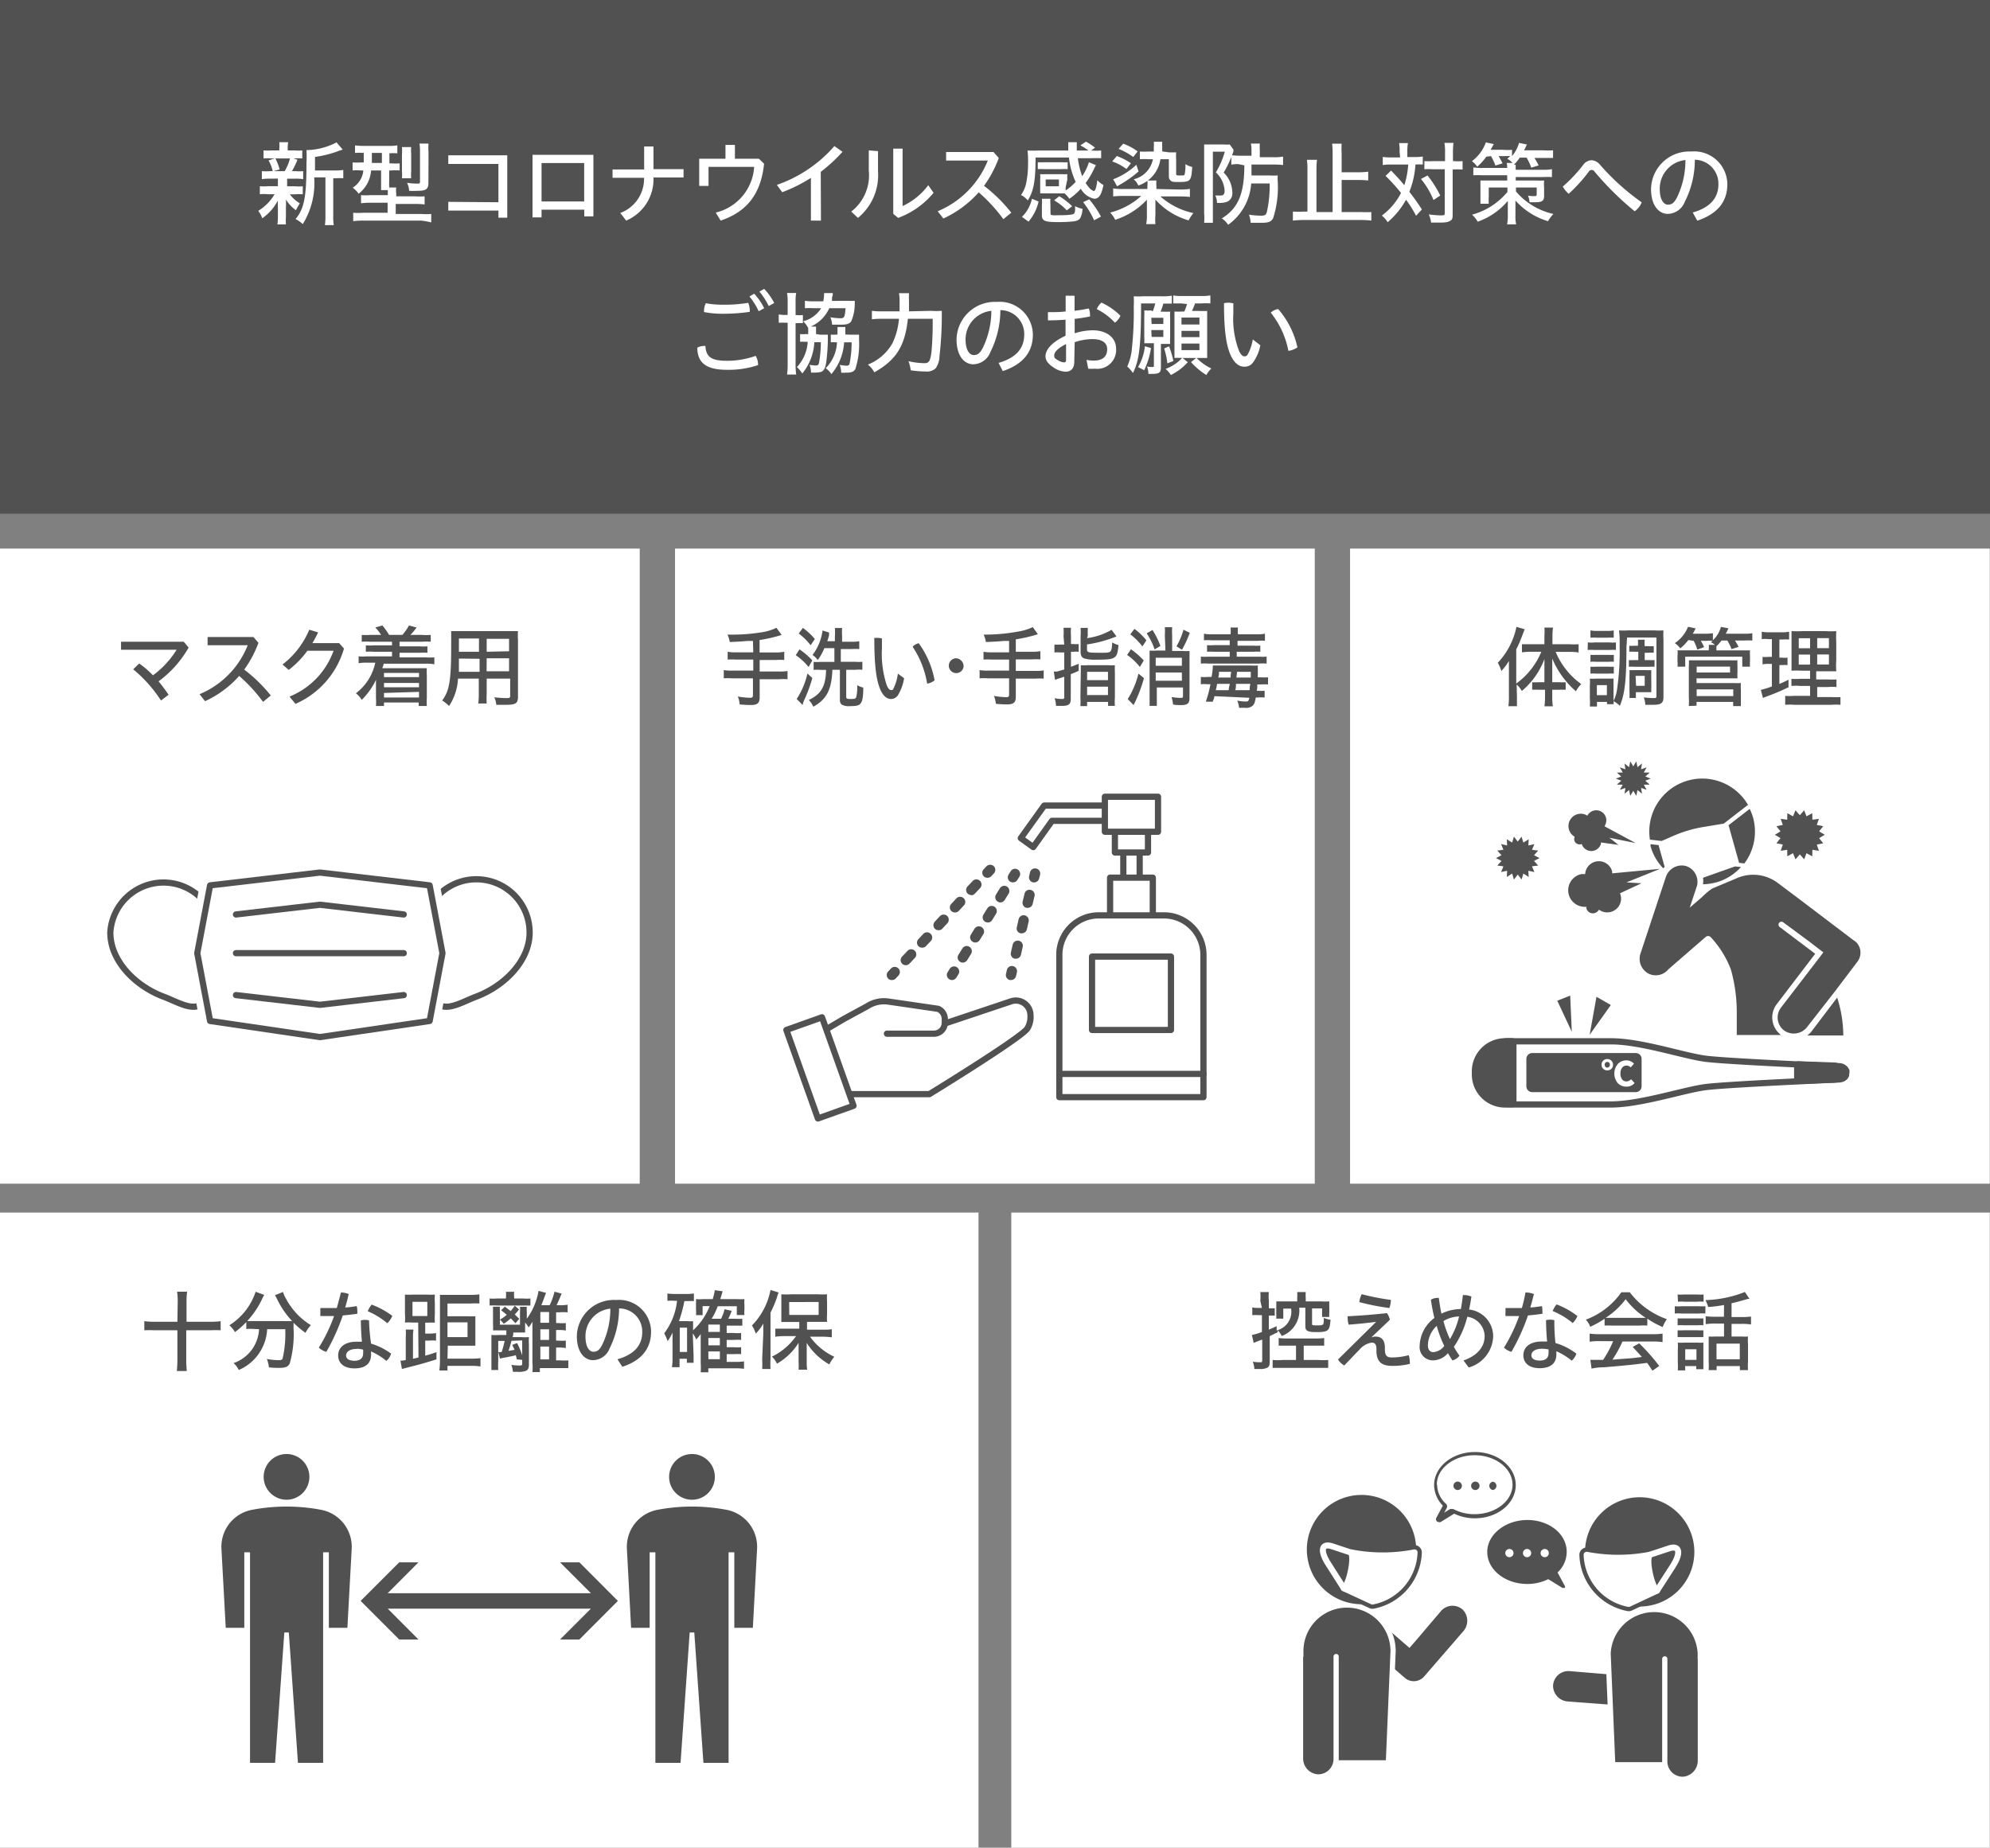 <svg xmlns="http://www.w3.org/2000/svg" viewBox="0 0 198.43 184.27"><rect x="0" y="0" width="198.43" height="184.27" fill="#808080" stroke="none"/><defs><style>.cls-1,.cls-10,.cls-7,.cls-8,.cls-9{fill:#515151;}.cls-2,.cls-5,.cls-6{fill:#fff;}.cls-11,.cls-12,.cls-13,.cls-3,.cls-4{fill:none;}.cls-11,.cls-12,.cls-3,.cls-5,.cls-6,.cls-7,.cls-8{stroke:#515151;}.cls-11,.cls-12,.cls-13,.cls-3,.cls-5,.cls-6,.cls-7,.cls-8,.cls-9{stroke-linecap:round;}.cls-11,.cls-12,.cls-13,.cls-3,.cls-5,.cls-7,.cls-8{stroke-linejoin:round;}.cls-3,.cls-5,.cls-6{stroke-width:0.62px;}.cls-10,.cls-13,.cls-4,.cls-9{stroke:#fff;}.cls-10,.cls-4,.cls-6,.cls-9{stroke-miterlimit:10;}.cls-4{stroke-width:2.04px;}.cls-7{stroke-width:1.16px;}.cls-8{stroke-width:0.81px;}.cls-10,.cls-9{stroke-width:0.52px;}.cls-11,.cls-13{stroke-width:0.6px;}.cls-12{stroke-width:1.45px;}</style></defs><g id="レイヤー_2" data-name="レイヤー 2"><g id="レイヤー_1-2" data-name="レイヤー 1"><rect class="cls-1" width="198.43" height="51.23"/><path class="cls-2" d="M26.88,17.82a4,4,0,0,0-.77.05v-.8a5,5,0,0,0,.78,0h1.5a5,5,0,0,0,.55-1.37l.72.23a8,8,0,0,1-.55,1.14h.34a5,5,0,0,0,.78,0v.8a4.17,4.17,0,0,0-.78-.05h-.82v.76h.79a5.1,5.1,0,0,0,.77,0v.8a3.86,3.86,0,0,0-.77,0H28.9a3.5,3.5,0,0,0,1,.9,4.7,4.7,0,0,0-.39.69,3.89,3.89,0,0,1-1-1.07,5.8,5.8,0,0,1,0,.73v1a5.28,5.28,0,0,0,0,.75h-.85a5,5,0,0,0,.05-.72v-1a4.94,4.94,0,0,1,0-.67,4.91,4.91,0,0,1-1.56,1.78,2.48,2.48,0,0,0-.4-.74,4.79,4.79,0,0,0,1.63-1.66h-.69a4,4,0,0,0-.78,0v-.8a3.9,3.9,0,0,0,.8,0h1v-.76ZM29.35,15a4,4,0,0,0,.79,0v.8a5.82,5.82,0,0,0-.79,0H27.08a5.61,5.61,0,0,0-.8,0V15a5,5,0,0,0,.82,0h.75v-.17a3.73,3.73,0,0,0,0-.65h.89a2.75,2.75,0,0,0-.05.64V15ZM27.2,17.09A3.76,3.76,0,0,0,26.78,16l.67-.22a5,5,0,0,1,.43,1.12ZM33.42,17a4.85,4.85,0,0,0,.81-.05v.83a4.63,4.63,0,0,0-.74,0h-.26v3.67a5.6,5.6,0,0,0,.05,1H32.4a6.77,6.77,0,0,0,.05-1V17.69H31.33a7.75,7.75,0,0,1-1.14,4.66,2.83,2.83,0,0,0-.72-.5c.87-1.05,1.09-2.21,1.09-5.6a12.3,12.3,0,0,0,0-1.28,6.77,6.77,0,0,0,3-.77l.61.72-.31.1a10.87,10.87,0,0,1-2.45.63V17Z"/><path class="cls-2" d="M36.2,15.25a5.35,5.35,0,0,0-.8,0V14.5a7.27,7.27,0,0,0,.91.05h2.41a5,5,0,0,0,.9-.05v.79a5.11,5.11,0,0,0-.79,0h0v1H39a4.63,4.63,0,0,0,.85,0V17A6.15,6.15,0,0,0,39,17h-.19v1.05a6.43,6.43,0,0,0,0,.65h.7a2.34,2.34,0,0,0,0,.6v.28h1.83a7.25,7.25,0,0,0,1,0v.81a7.61,7.61,0,0,0-1-.05H39.46v1H42a8,8,0,0,0,1,0v.84A7.55,7.55,0,0,0,42,22H36.28a7.39,7.39,0,0,0-1.06.06v-.84a7.57,7.57,0,0,0,1,0h2.43v-1H37a8,8,0,0,0-1,.05v-.81a5.08,5.08,0,0,0,.92,0h1.75V19.3c0-.15,0-.19,0-.34H38c0-.18,0-.56,0-.91V17H37a3.18,3.18,0,0,1-1.24,2.32,2.59,2.59,0,0,0-.59-.6A2.27,2.27,0,0,0,36.23,17H36a4.81,4.81,0,0,0-.84,0v-.8a6.58,6.58,0,0,0,.86,0h.25c0-.27,0-.56,0-1Zm.88,0c0,.52,0,.82,0,1h1v-1Zm3,2.53a4.53,4.53,0,0,0,0-.75v-1.6a4.77,4.77,0,0,0,0-.76H41a5.93,5.93,0,0,0,0,.71v1.71a4.1,4.1,0,0,0,0,.69Zm2.64.43c0,.66-.23.82-1.11.82a7.83,7.83,0,0,1-.81,0,2.32,2.32,0,0,0-.21-.8,6.56,6.56,0,0,0,1,.08c.24,0,.29,0,.29-.2v-3a5.2,5.2,0,0,0-.05-.79h.9a5.11,5.11,0,0,0,0,.84Z"/><path class="cls-2" d="M49.7,20.17V16.35h-5v-.86h5.88v6.22H49.7V21h-5v-.87Z"/><path class="cls-2" d="M54,20.91v.77H53.1V15.44h6.07v6.14h-.91v-.67Zm4.25-4.65H54v3.83h4.25Z"/><path class="cls-2" d="M64.23,14.61h.93v2.26h3v.83h-3A4.47,4.47,0,0,1,62.44,22l-.59-.76a3.63,3.63,0,0,0,2.37-3.51H61.08v-.83h3.15Z"/><path class="cls-2" d="M75.67,15.83l.52.5c-.32,3-1.68,4.77-4.33,5.67l-.49-.8a5,5,0,0,0,3.83-4.56H70.65v1.9h-.93V15.83h2.62V14.45h.94v1.38Z"/><path class="cls-2" d="M81.86,22h-1V17.74A15.55,15.55,0,0,1,78,19.17l-.54-.73a13.41,13.41,0,0,0,5.74-3.87l.81.57a16,16,0,0,1-2.17,2Z"/><path class="cls-2" d="M87.55,15.07v2a5.51,5.51,0,0,1-2,4.66l-.67-.63A4.57,4.57,0,0,0,86.63,17v-2ZM90,14.82v5.73a6.68,6.68,0,0,0,2.56-2.08l.53.76a8.31,8.31,0,0,1-3.53,2.5l-.49-.4V14.82Z"/><path class="cls-2" d="M100.05,21.86a16.18,16.18,0,0,0-2.46-2.68,10.61,10.61,0,0,1-3.52,2.61l-.57-.72a9.2,9.2,0,0,0,5-5.06H94.34v-.85h4.73l.52.6a11.36,11.36,0,0,1-1.47,2.77,15.3,15.3,0,0,1,2.72,2.68Z"/><path class="cls-2" d="M106.26,18.67c0,.1,0,.14,0,.33a5.72,5.72,0,0,0,1-.86,7.58,7.58,0,0,1-.67-2.43h-3.33c0,2.37-.2,3.37-.78,4.28a1.94,1.94,0,0,0-.67-.54,3.12,3.12,0,0,0,.51-1.17,9.49,9.49,0,0,0,.19-2,9.33,9.33,0,0,0-.05-1.27,10.54,10.54,0,0,0,1.06,0h3c0-.17,0-.26,0-.28v-.33a1.12,1.12,0,0,0,0-.22h.85c0,.12,0,.28,0,.42s0,.27,0,.41h1.17a6.55,6.55,0,0,0-.81-.51l.55-.37a5.12,5.12,0,0,1,.91.6l-.39.28a6,6,0,0,0,1,0v.77a9.72,9.72,0,0,0-1,0h-1.32a7.58,7.58,0,0,0,.43,1.79,5.34,5.34,0,0,0,.67-1.39l.7.29c-.09.16-.09.16-.2.39a7.61,7.61,0,0,1-.83,1.39,4.43,4.43,0,0,0,.42.54,1,1,0,0,0,.4.26c.15,0,.27-.39.35-1.08a2.24,2.24,0,0,0,.61.48c-.2,1-.46,1.37-.92,1.37a2,2,0,0,1-1.34-1,5.92,5.92,0,0,1-1.14,1,2.65,2.65,0,0,0-.48-.53h-1.86a4,4,0,0,0-.57,0,.62.62,0,0,0,0-.19c0-.24,0-.31,0-.34v-.86a3.42,3.42,0,0,0,0-.53,4.2,4.2,0,0,0,.58,0h1.54a4.8,4.8,0,0,0,.59,0,3,3,0,0,0,0,.52Zm-2.7,1.43a4.65,4.65,0,0,1-1,2l-.66-.47a3.6,3.6,0,0,0,1-1.81Zm2.9-3.23a3.54,3.54,0,0,0-.6,0h-1.78a3.25,3.25,0,0,0-.6,0v-.69a4.54,4.54,0,0,0,.6,0h1.78a4.64,4.64,0,0,0,.6,0Zm-1.71,4.41c0,.12,0,.15.19.18s.65,0,1,0a5.47,5.47,0,0,0,1-.08c.16-.05.22-.12.25-.32a2.35,2.35,0,0,0,0-.5,3.15,3.15,0,0,0,.75.27,2.21,2.21,0,0,1-.2.87c-.09.2-.29.31-.62.37a14,14,0,0,1-1.59.08c-1.36,0-1.64-.12-1.64-.7v-1a3.48,3.48,0,0,0,0-.63h.85a4.29,4.29,0,0,0,0,.55Zm-.48-2.7h1.32V17.9h-1.32Zm2.1,2.4a5.44,5.44,0,0,0-1.26-1l.51-.41a6.8,6.8,0,0,1,1.29,1Zm2.24-1.1a9.77,9.77,0,0,1,1.17,1.72l-.68.37A8.6,8.6,0,0,0,108,20.16Z"/><path class="cls-2" d="M117.65,18.9a6.4,6.4,0,0,0,1-.06v.8a8.89,8.89,0,0,0-1-.05h-1.94A7.16,7.16,0,0,0,119,21.25a3.84,3.84,0,0,0-.48.73,7.15,7.15,0,0,1-3.31-2.07c0,.43,0,.64,0,.88v.65a4.89,4.89,0,0,0,0,.91h-.92a4.15,4.15,0,0,0,.07-.92V20.8c0-.39,0-.63,0-.88a7.39,7.39,0,0,1-3.16,2,2.79,2.79,0,0,0-.5-.72,7.35,7.35,0,0,0,3.1-1.66H112a9,9,0,0,0-1,.05v-.8a5.87,5.87,0,0,0,1,.06h2.41v-.27a2.45,2.45,0,0,0,0-.58h.9a3.15,3.15,0,0,0,0,.58v.27Zm-6.29-3.34a6.42,6.42,0,0,1,1.41.72l-.45.58a5,5,0,0,0-1.42-.76Zm2.17,1.54a11.55,11.55,0,0,1-1.9,1.34l-.24.14-.39-.7a6.92,6.92,0,0,0,2.31-1.45ZM112,14.33a5.76,5.76,0,0,1,1.44.77l-.44.56a6.32,6.32,0,0,0-1.46-.81Zm4.53.86a7.22,7.22,0,0,0,.75,0,4.84,4.84,0,0,0,0,.72v1.36c0,.22,0,.23.39.23s.42,0,.46-.13a4.42,4.42,0,0,0,.07-1,2.09,2.09,0,0,0,.68.28c-.09,1.41-.17,1.5-1.34,1.5-.49,0-.66,0-.81-.14s-.18-.22-.18-.5V15.88h-.84a3.26,3.26,0,0,1-2.2,2.62,1.93,1.93,0,0,0-.46-.62,2.55,2.55,0,0,0,1.91-2h-.41a6.33,6.33,0,0,0-.89,0v-.77a6.24,6.24,0,0,0,.89,0h.5c0-.17,0-.27,0-.44a2.86,2.86,0,0,0,0-.53h.84a3.33,3.33,0,0,0,0,.44c0,.17,0,.42,0,.52Z"/><path class="cls-2" d="M123.5,16.37a3.62,3.62,0,0,0-.72.05v-.76a10.36,10.36,0,0,1-.76,1.55,2.86,2.86,0,0,1,.86,2,.91.91,0,0,1-.47.89,2.27,2.27,0,0,1-.88.14h-.18a1.65,1.65,0,0,0-.17-.74c.21,0,.35,0,.5,0,.31,0,.43-.13.43-.46a2.7,2.7,0,0,0-.87-1.85,8.34,8.34,0,0,0,.89-2.06h-1.19v6.16c0,.39,0,.64,0,.93h-.87a5.63,5.63,0,0,0,0-.94v-6.1c0-.32,0-.62,0-.77l.66,0h1.34a3.54,3.54,0,0,0,.55,0l.37.5v0s0,0,0,.05l0,.07,0,.08-.06.16a1.8,1.8,0,0,1-.08.21,6.1,6.1,0,0,0,.8.05h1.14V15a3,3,0,0,0-.06-.68h.89a5.63,5.63,0,0,0,0,.68v.68H127a5.18,5.18,0,0,0,.94-.06v.84a7,7,0,0,0-.93-.05h-2.22a2,2,0,0,0,0,.23v.22c0,.12,0,.28,0,.64h1.83a7,7,0,0,0,.79,0,4.47,4.47,0,0,0,0,.64,10.17,10.17,0,0,1-.46,3.62c-.2.36-.48.46-1.16.46h-.4l-.68,0a2.91,2.91,0,0,0-.17-.81,9,9,0,0,0,1.16.1c.43,0,.52-.05.62-.36a11.75,11.75,0,0,0,.28-2.85h-1.84a5.51,5.51,0,0,1-2.3,4.12,2.14,2.14,0,0,0-.63-.64c1.63-1,2.24-2.44,2.25-5.29Z"/><path class="cls-2" d="M135.74,21.15a9.55,9.55,0,0,0,1,0V22a8.38,8.38,0,0,0-1-.06H130a9.13,9.13,0,0,0-1.08.06V21.1a7.87,7.87,0,0,0,1.08,0h.37V16.94a7.38,7.38,0,0,0-.05-1h1a9,9,0,0,0-.05,1v4.21h1.61V15.33a7.64,7.64,0,0,0-.05-1h.95a8.24,8.24,0,0,0,0,1v1.85h1.65a6.81,6.81,0,0,0,1-.06V18a9.31,9.31,0,0,0-1-.05h-1.65v3.2Z"/><path class="cls-2" d="M139.56,15.13a4.47,4.47,0,0,0-.05-.86h.88a4.73,4.73,0,0,0-.06.85v.54h.72a4.79,4.79,0,0,0,.82-.05v.8a4.49,4.49,0,0,0-.73,0,8.8,8.8,0,0,1-.61,2.72,20.29,20.29,0,0,1,1.25,1.76l-.58.63a11.12,11.12,0,0,0-1-1.6,8,8,0,0,1-1.83,2.24,2.62,2.62,0,0,0-.58-.66,6.44,6.44,0,0,0,1.91-2.26,18.5,18.5,0,0,0-1.54-1.7l.55-.53c.83.87.87.92,1.32,1.46a8.71,8.71,0,0,0,.39-2.06h-1.73a4.73,4.73,0,0,0-.81.05v-.81a5.3,5.3,0,0,0,.86.05h.87Zm2.78,2.37a10.21,10.21,0,0,1,1.27,2l-.67.45a8,8,0,0,0-1.25-2.1Zm.52-.62a6.09,6.09,0,0,0-.83,0v-.81a7.83,7.83,0,0,0,.83,0h1.23v-.82a5.26,5.26,0,0,0-.06-1h.9a8.38,8.38,0,0,0-.05,1v.82H145a5.67,5.67,0,0,0,.84,0v.83l-.09,0h-.1a5.21,5.21,0,0,0-.65,0h-.15v4.37c0,.44,0,.6-.21.73s-.43.2-1,.2l-.94,0a2.5,2.5,0,0,0-.24-.82,10.48,10.48,0,0,0,1.12.1c.42,0,.48,0,.48-.21V16.88Z"/><path class="cls-2" d="M148.21,15.62a5.53,5.53,0,0,1-.91,1,2.5,2.5,0,0,0-.53-.55,4,4,0,0,0,1.39-1.87l.79.17-.09.16s-.07.12-.11.21l-.12.2h1.27a5.21,5.21,0,0,0,.87,0v.63a3.61,3.61,0,0,0,.7-1.32l.78.16c-.14.31-.18.39-.28.58h1.89a8.28,8.28,0,0,0,1,0v.76l-.93,0H153a5.78,5.78,0,0,1,.42.75l-.73.22a5.7,5.7,0,0,0-.47-1h-.68a4.51,4.51,0,0,1-.58.71h.18a3.8,3.8,0,0,0,0,.5h2.7a4.07,4.07,0,0,0,.91-.06v.79a7,7,0,0,0-.91,0h-2.7V18h2a7.28,7.28,0,0,0,.83,0,4.55,4.55,0,0,0,0,.74v.8c0,.48-.21.63-.85.63h-.6a2.2,2.2,0,0,0-.16-.66,3.17,3.17,0,0,0,.6.05c.2,0,.27,0,.27-.18V18.7h-2.07v.39a6.84,6.84,0,0,0,3.74,2.25,3.19,3.19,0,0,0-.54.72A7.06,7.06,0,0,1,151.11,20c0,.28,0,.51,0,.68v.77a3.84,3.84,0,0,0,.07.93h-.9a4.69,4.69,0,0,0,.07-.93v-.75c0-.17,0-.42,0-.66a7,7,0,0,1-3,2.07,2.93,2.93,0,0,0-.57-.7,6.9,6.9,0,0,0,3.53-2.27V18.7h-1.86v.86a6.51,6.51,0,0,0,0,.76h-.83c0-.18,0-.52,0-.83v-.76c0-.25,0-.55,0-.73.22,0,.49,0,.8,0h1.87v-.52h-2.48a6.86,6.86,0,0,0-.9,0v-.79a4.59,4.59,0,0,0,.9.06h2.48a2.77,2.77,0,0,0-.05-.5h.58a1.72,1.72,0,0,0-.52-.41l.29-.27a4.67,4.67,0,0,0-.62,0h-.54c.17.27.27.47.4.72l-.72.22a6.4,6.4,0,0,0-.43-.94Z"/><path class="cls-2" d="M157.83,16.49a1.1,1.1,0,0,1,.86-.51,1.16,1.16,0,0,1,.86.46,23.54,23.54,0,0,0,4.15,3.74,2,2,0,0,1-.7.89,30,30,0,0,1-4-3.95.33.33,0,0,0-.58,0,15.35,15.35,0,0,1-2,2.21,2.81,2.81,0,0,1-.59-.72A14.61,14.61,0,0,0,157.83,16.49Z"/><path class="cls-2" d="M168.79,21.19c1.76-.5,2.56-1.47,2.56-2.82A2.39,2.39,0,0,0,169,15.93a9.24,9.24,0,0,1-1,4.19,1.86,1.86,0,0,1-1.7,1.21c-.91,0-1.67-.86-1.67-2.48a3.82,3.82,0,0,1,4-3.74,3.31,3.31,0,0,1,3.61,3.26c0,1.85-1.1,3-3,3.64Zm-3.29-2.35c0,1.15.44,1.57.81,1.57s.6-.15.89-.68a8.5,8.5,0,0,0,.86-3.77A2.86,2.86,0,0,0,165.5,18.84Z"/><path class="cls-2" d="M75.59,36.41a9.2,9.2,0,0,1-3.12.47c-2.09,0-2.93-.73-2.94-2.21a1.53,1.53,0,0,1,.69-.17h.12c.06,1.07.55,1.48,2.12,1.48a8.39,8.39,0,0,0,2.89-.49A1.77,1.77,0,0,1,75.59,36.41ZM72.2,31.29a9.27,9.27,0,0,1-2-.17V31a1.7,1.7,0,0,1,.18-.76,9.22,9.22,0,0,0,1.78.15,14.53,14.53,0,0,0,2.45-.19,2,2,0,0,1,.15.74.81.81,0,0,1,0,.16A17.88,17.88,0,0,1,72.2,31.29Zm3-2a6,6,0,0,1,1,1.45l-.55.3a6.55,6.55,0,0,0-.92-1.47Zm1-.48a6.08,6.08,0,0,1,1,1.41l-.55.3a6.74,6.74,0,0,0-.93-1.44Z"/><path class="cls-2" d="M78.54,30.08a4.85,4.85,0,0,0-.06-.86h.91a4.2,4.2,0,0,0-.06.83v1.37h.1a3,3,0,0,0,.63,0v.81a5.11,5.11,0,0,0-.62,0h-.11v4.12a7.18,7.18,0,0,0,.06,1h-.91a6.93,6.93,0,0,0,.06-1.06v-4.1h-.13a7.25,7.25,0,0,0-.76,0v-.83a3.88,3.88,0,0,0,.76.05h.13Zm3.24,3.3c.35,0,.55,0,.77,0,0,.13,0,.3,0,.53a20.32,20.32,0,0,1-.17,2.27c-.1.57-.24.82-.51.91a2.79,2.79,0,0,1-.67.07h-.33a2.25,2.25,0,0,0-.15-.78,3.68,3.68,0,0,0,.64.07c.19,0,.25-.06.3-.24a11.28,11.28,0,0,0,.19-2.08H81.2A5.37,5.37,0,0,1,80,37.25a3.15,3.15,0,0,0-.54-.64,4,4,0,0,0,1.08-2.52h-.3a2.54,2.54,0,0,0-.46,0v-.77a3,3,0,0,0,.51,0h.3c0-.14,0-.21,0-.29,0-.23,0-.34,0-.46h.78c0,.14,0,.27,0,.52v.22ZM84.46,30a7.64,7.64,0,0,0,.77,0v.15s0,.06,0,.1v.15A4.43,4.43,0,0,1,84.9,32c-.17.29-.42.38-1.08.38-.28,0-.45,0-.85,0a2.23,2.23,0,0,0-.17-.74,6,6,0,0,0,1,.1c.39,0,.44-.11.51-1H82.69a3.66,3.66,0,0,1-2.12,1.94,2.62,2.62,0,0,0-.48-.64,3,3,0,0,0,1.79-1.3h-.77a5.73,5.73,0,0,0-.85,0V30a6.26,6.26,0,0,0,.89.05h.94a3.57,3.57,0,0,0,.08-.64.62.62,0,0,0,0-.18l.87,0v.07c0,.06,0,.19-.08.36a1.23,1.23,0,0,1,0,.18,1.2,1.2,0,0,1,0,.17Zm.43,3.38c.34,0,.54,0,.77,0,0,.21,0,.23,0,.55a8,8,0,0,1-.38,2.9c-.17.26-.4.34-1,.34a3.44,3.44,0,0,1-.4,0,2.4,2.4,0,0,0-.15-.78,4,4,0,0,0,.67.08c.19,0,.27-.05.31-.18a11,11,0,0,0,.21-2.15h-.75a5.4,5.4,0,0,1-1.27,3.17,2.13,2.13,0,0,0-.57-.59,3.87,3.87,0,0,0,1.13-2.58h-.13a2.85,2.85,0,0,0-.49,0v-.77a3.45,3.45,0,0,0,.55,0h.12c0-.13,0-.32,0-.42a3.28,3.28,0,0,0,0-.34h.78c0,.1,0,.25,0,.51,0,.1,0,.13,0,.24Z"/><path class="cls-2" d="M92.82,31a7.61,7.61,0,0,0,1.09,0c0,.3,0,.39,0,.69a35.44,35.44,0,0,1-.23,3.84,2.17,2.17,0,0,1-.38,1.2,1.28,1.28,0,0,1-1,.32,11,11,0,0,1-1.49-.12,4,4,0,0,0-.22-.91,7.31,7.31,0,0,0,1.59.2c.46,0,.58-.21.7-1.12A32,32,0,0,0,93,31.79H90.53c-.29,2.71-1.16,4.11-3.35,5.34a2.43,2.43,0,0,0-.64-.77A4.88,4.88,0,0,0,89,34.21a7.05,7.05,0,0,0,.64-2.42h-1.6a9.77,9.77,0,0,0-1.1.05V31a7.48,7.48,0,0,0,1.11.05H89.7c0-.37,0-.62,0-.93a4.44,4.44,0,0,0-.06-.88h1a6.69,6.69,0,0,0,0,.76c0,.44,0,.71,0,1.05Z"/><path class="cls-2" d="M99.57,36.19c1.76-.5,2.56-1.47,2.56-2.82a2.38,2.38,0,0,0-2.38-2.44,9.37,9.37,0,0,1-1,4.19,1.86,1.86,0,0,1-1.7,1.21c-.91,0-1.67-.86-1.67-2.48a3.82,3.82,0,0,1,4-3.74,3.31,3.31,0,0,1,3.61,3.26c0,1.85-1.1,3-3,3.64Zm-3.29-2.35c0,1.15.44,1.57.81,1.57s.6-.15.89-.68A8.49,8.49,0,0,0,98.85,31,2.86,2.86,0,0,0,96.28,33.84Z"/><path class="cls-2" d="M107.12,36.07c0,.69-.34,1-.87,1a2.24,2.24,0,0,1-1.19-.42c-.6-.38-.81-.75-.81-1.11,0-.53.4-1.3,2-2.06v-1.6c-.61.05-1.21.07-1.75.07a1.93,1.93,0,0,1,0-.42,1.7,1.7,0,0,1,0-.4h.22c.49,0,1,0,1.54-.07,0-.51,0-1,0-1.56a1.64,1.64,0,0,1,.4,0,3.34,3.34,0,0,1,.49,0c0,.52,0,1,0,1.49a13.19,13.19,0,0,0,1.42-.23,1.87,1.87,0,0,1,.12.64.81.81,0,0,1,0,.16,15.39,15.39,0,0,1-1.53.24v1.44a6,6,0,0,1,1.78-.3c1.47,0,2.35.78,2.35,1.83a1.88,1.88,0,0,1-2.12,2,4.68,4.68,0,0,1-.66,0l-.17-.88a3.4,3.4,0,0,0,.74.07c.81,0,1.32-.35,1.32-1.14,0-.6-.45-1-1.48-1a5.49,5.49,0,0,0-1.76.31Zm-.82-1.76c-1,.51-1.18.9-1.18,1.15s.09.3.38.47a1.26,1.26,0,0,0,.6.21c.13,0,.2-.06.2-.23Zm5.42-2.82a1.66,1.66,0,0,1-.55.69,6.2,6.2,0,0,0-1.8-1.35,1.57,1.57,0,0,1,.46-.65A6.43,6.43,0,0,1,111.72,31.49Z"/><path class="cls-2" d="M114.94,31.06a7.52,7.52,0,0,0,.26-.8h-1.42c0,4.19-.17,5.66-.81,6.94a3.58,3.58,0,0,0-.57-.65,5.36,5.36,0,0,0,.47-1.85,33.42,33.42,0,0,0,.18-4.15,9.21,9.21,0,0,0,0-1,7.75,7.75,0,0,0,.93,0h1.87a5.7,5.7,0,0,0,1-.06v.79c-.2,0-.44,0-.85,0a6.83,6.83,0,0,1-.27.8H116a6.26,6.26,0,0,0,.68,0,6,6,0,0,0,0,.68v1.88a5.07,5.07,0,0,0,0,.66l-.58,0h-.34v2.32c0,.56-.16.67-1,.67h-.25a2,2,0,0,0-.14-.74,3.13,3.13,0,0,0,.45.05c.21,0,.24,0,.24-.14V34.23h-.34l-.62,0a5.32,5.32,0,0,0,0-.65v-2a5.22,5.22,0,0,0,0-.62,6.75,6.75,0,0,0,.71,0Zm-1.46,5.55a5.15,5.15,0,0,0,.68-2.08l.61.18a7.79,7.79,0,0,1-.68,2.21Zm1.35-4.3H116v-.62h-1.2Zm0,1.29H116v-.68h-1.2Zm1.74.94A8.52,8.52,0,0,1,117,36l-.6.24a7.12,7.12,0,0,0-.32-1.49Zm1.87,1.58a5.6,5.6,0,0,1-1.69,1.28,2.7,2.7,0,0,0-.53-.61,4.08,4.08,0,0,0,1.67-1.11Zm-.63-5.86c-.34,0-.61,0-.82,0v-.8a4.13,4.13,0,0,0,.91.06h1.88a4.66,4.66,0,0,0,.91-.06v.8a6.39,6.39,0,0,0-.91,0h-.62a5.11,5.11,0,0,1-.31.75h.69a7.61,7.61,0,0,0,.83,0c0,.21,0,.43,0,.81v3c0,.39,0,.71,0,.88-.23,0-.49,0-.75,0h-1.79a6.7,6.7,0,0,0-.72,0c0-.26,0-.52,0-.8v-3c0-.39,0-.68,0-.83a6.61,6.61,0,0,0,.75,0h.23a5.07,5.07,0,0,0,.27-.75Zm0,2.1h1.79v-.69h-1.79Zm0,1.26h1.79V33h-1.79Zm0,1.3h1.79v-.66h-1.79Zm1.49.76a5,5,0,0,0,1.49,1.07,2.7,2.7,0,0,0-.5.65,6.9,6.9,0,0,1-1.53-1.29Z"/><path class="cls-2" d="M125.67,34.43a4.13,4.13,0,0,1-.7,1.68,1,1,0,0,1-.9.46c-.42,0-.88-.22-1.29-1-.49-1-.73-2.47-.73-5.33a1.86,1.86,0,0,1,.42-.05,2.16,2.16,0,0,1,.51.06c0,.38,0,.72,0,1a9,9,0,0,0,.59,3.8c.21.39.36.49.54.49a.33.33,0,0,0,.29-.17,4.45,4.45,0,0,0,.52-1.52Zm1.78-3.61a8.59,8.59,0,0,1,1.92,3.82,2,2,0,0,1-.9.35,8.69,8.69,0,0,0-1.76-3.81A1.43,1.43,0,0,1,127.45,30.82Z"/><rect class="cls-2" y="54.71" width="63.79" height="63.34"/><path class="cls-1" d="M13.88,66.17a8.91,8.91,0,0,1,1.37,1.18,9.11,9.11,0,0,0,2.36-2.55H12.07V64h6.25l.49.58a10.71,10.71,0,0,1-3,3.37,16.58,16.58,0,0,1,1,1.34l-.76.57a13.57,13.57,0,0,0-2.77-3.11Z"/><path class="cls-1" d="M26.23,70a16,16,0,0,0-2.38-2.59,10.27,10.27,0,0,1-3.4,2.52l-.55-.7a8.78,8.78,0,0,0,4.8-4.88h-4v-.82h4.57l.5.58a10.89,10.89,0,0,1-1.42,2.67A15,15,0,0,1,27,69.36Z"/><path class="cls-1" d="M33.82,64.14l.48.54a8.63,8.63,0,0,1-4.84,5.52l-.59-.73a7.73,7.73,0,0,0,4.39-4.57H30.65a9.14,9.14,0,0,1-1.86,1.91l-.62-.54a8.49,8.49,0,0,0,2.67-3.47l.88.27a11,11,0,0,1-.57,1.07Z"/><path class="cls-1" d="M36.91,64a6.19,6.19,0,0,0-.84,0v-.68a6.16,6.16,0,0,0,.84,0H38a3.84,3.84,0,0,0-.58-.74l.71-.2a7.08,7.08,0,0,1,.67.94h1.32a5,5,0,0,0,.66-.94l.76.2a5.71,5.71,0,0,1-.62.74h1.17a6.49,6.49,0,0,0,.86,0v.68a6.3,6.3,0,0,0-.86,0H39.84v.46h2a4.72,4.72,0,0,0,.78,0v.64a5.39,5.39,0,0,0-.78,0h-2v.46h2.61a6,6,0,0,0,.86,0v.69a4.48,4.48,0,0,0-.86-.06h-4.2c0,.16-.08.28-.13.45h3.66c.28,0,.57,0,.78,0a6.26,6.26,0,0,0,0,.76V69.6a6,6,0,0,0,0,.81h-.81v-.35H38.29v.35h-.8a5.5,5.5,0,0,0,0-.79V68.56c0-.39,0-.55,0-.76a7.09,7.09,0,0,1-1.42,2,2.52,2.52,0,0,0-.58-.66,5.15,5.15,0,0,0,1.93-3.05H36.6a4.49,4.49,0,0,0-.84.05v-.68a5.62,5.62,0,0,0,.84,0h2.49V65H37.26a5.13,5.13,0,0,0-.78,0v-.64a4.49,4.49,0,0,0,.78,0h1.83V64Zm1.38,3.11v.42h3.49v-.42Zm0,1v.43h3.49v-.43Zm0,1v.45h3.49V69Z"/><path class="cls-1" d="M48.53,69.16a9.29,9.29,0,0,0,0,1h-.84a6.87,6.87,0,0,0,.05-1V67.68H45.67a5.49,5.49,0,0,1-.89,2.73,3.78,3.78,0,0,0-.69-.55c.74-1,.9-2,.9-5.6,0-.72,0-.93,0-1.32.27,0,.5,0,.95,0h4.71c.44,0,.7,0,1,0a7,7,0,0,0,0,.91v5.64c0,.64-.22.8-1.16.8-.26,0-.72,0-1,0a2.47,2.47,0,0,0-.2-.75,11,11,0,0,0,1.13.08c.38,0,.45,0,.45-.24V67.68H48.53Zm-2.77-3.48c0,.25,0,.46,0,.54,0,.43,0,.48,0,.63V67h2.06v-1.3Zm2-2h-2V65h2Zm3,1.27V63.71H48.53V65Zm-2.24,2h2.24v-1.3H48.53Z"/><path class="cls-3" d="M21.6,93c0,9.79-2.6,7.41-5.31,6.39S11,95.9,11,93A5.31,5.31,0,0,1,21.6,93Z"/><path class="cls-3" d="M42.19,93c0,9.79,2.61,7.41,5.31,6.39S52.81,95.9,52.81,93a5.31,5.31,0,0,0-10.62,0Z"/><polygon class="cls-2" points="31.9 103.43 42.84 101.82 44.12 95.06 42.84 88.3 31.9 87.02 20.95 88.3 19.67 95.06 20.95 101.82 31.9 103.43"/><polygon class="cls-4" points="31.9 103.43 42.84 101.82 44.12 95.06 42.84 88.3 31.9 87.02 20.95 88.3 19.67 95.06 20.95 101.82 31.9 103.43"/><polygon class="cls-3" points="31.9 103.43 42.84 101.82 44.12 95.06 42.84 88.3 31.9 87.02 20.95 88.3 19.67 95.06 20.95 101.82 31.9 103.43"/><polyline class="cls-3" points="40.26 91.2 31.9 90.23 23.53 91.2"/><line class="cls-3" x1="23.53" y1="95.06" x2="40.26" y2="95.06"/><polyline class="cls-3" points="40.26 99.24 31.9 100.21 23.53 99.24"/><rect class="cls-2" x="67.31" y="54.71" width="63.79" height="63.34"/><path class="cls-1" d="M75.08,63.92l-.28,0-.26,0c-.47.05-1.21.09-1.77.11a2.85,2.85,0,0,0-.23-.74h.26A18.39,18.39,0,0,0,76,63.05a5,5,0,0,0,1.42-.44l.52.71a14.33,14.33,0,0,1-2.2.51v1.24h1.6A4.43,4.43,0,0,0,78.2,65v.82a6,6,0,0,0-.84,0H75.75v1.15h1.94a4.49,4.49,0,0,0,.84-.05v.82a5.77,5.77,0,0,0-.84,0H75.75v1.79c0,.59-.21.78-.88.78a10.94,10.94,0,0,1-1.12-.06,2.45,2.45,0,0,0-.18-.79,7.48,7.48,0,0,0,1.24.13c.2,0,.27-.06.27-.26V67.65H73a5.61,5.61,0,0,0-.83,0v-.82a4.44,4.44,0,0,0,.83.05h2.11V65.78h-1.7a7,7,0,0,0-.85,0V65a4.31,4.31,0,0,0,.84.06h1.71Z"/><path class="cls-1" d="M79.72,64.76A7.38,7.38,0,0,1,81,65.86l-.37.66a6.41,6.41,0,0,0-1.28-1.18ZM81,67.62a13.8,13.8,0,0,1-.85,2.28c0,.08-.07.16-.08.18l0,.12s0,0-.05.1l-.58-.59a7.63,7.63,0,0,0,1.07-2.54Zm-.94-5a6.91,6.91,0,0,1,1.19,1.11l-.42.62a6.29,6.29,0,0,0-1.19-1.17ZM84.92,64a3.3,3.3,0,0,0,.76-.05v.78a7.42,7.42,0,0,0-.76,0H83.84V66h1.44a4.17,4.17,0,0,0,.71,0v.8a3.12,3.12,0,0,0-.7,0h-.91v2.7c0,.17.08.21.4.21s.54,0,.59-.17a3.87,3.87,0,0,0,.1-1.21,2,2,0,0,0,.61.24c0,1-.1,1.38-.27,1.59s-.44.26-1,.26a1.53,1.53,0,0,1-.88-.15.57.57,0,0,1-.18-.47v-3H83c-.08,2-.57,2.94-1.9,3.68a2.32,2.32,0,0,0-.45-.67c1.24-.59,1.69-1.38,1.72-3h-.49a4,4,0,0,0-.75,0v-.8a4.34,4.34,0,0,0,.71,0H83.2V64.64h-1a5.4,5.4,0,0,1-.66,1.19,2,2,0,0,0-.52-.51,5.13,5.13,0,0,0,1-2.44l.65.2a.63.63,0,0,0,0,.12l0,.15a6,6,0,0,1-.18.6h.76v-.47a5.86,5.86,0,0,0,0-.85h.72a6.32,6.32,0,0,0,0,.85V64Z"/><path class="cls-1" d="M90.15,67.64a4.51,4.51,0,0,1-.57,1.62.82.82,0,0,1-.74.45c-.35,0-.73-.21-1.06-.94-.4-.92-.6-2.38-.6-5.15a1.86,1.86,0,0,1,.34,0,1.93,1.93,0,0,1,.42.05c0,.37,0,.7,0,1a10.06,10.06,0,0,0,.48,3.67c.17.38.29.48.44.48s.16,0,.24-.17a4.72,4.72,0,0,0,.43-1.47Zm1.46-3.49a9,9,0,0,1,1.58,3.7,1.57,1.57,0,0,1-.74.33A9.29,9.29,0,0,0,91,64.5,1.22,1.22,0,0,1,91.61,64.15Z"/><path class="cls-1" d="M96.08,66.51a.74.74,0,1,1-.73-.86A.8.8,0,0,1,96.08,66.51Z"/><path class="cls-1" d="M100.62,63.92l-.27,0-.27,0c-.47.05-1.21.09-1.77.11a2.85,2.85,0,0,0-.23-.74h.26a18.3,18.3,0,0,0,3.21-.31,5.06,5.06,0,0,0,1.43-.44l.51.71a14.07,14.07,0,0,1-2.2.51v1.24h1.6a4.36,4.36,0,0,0,.85-.06v.82a6,6,0,0,0-.84,0h-1.61v1.15h1.94a4.49,4.49,0,0,0,.84-.05v.82a5.77,5.77,0,0,0-.84,0h-1.94v1.79c0,.59-.21.78-.88.78a10.6,10.6,0,0,1-1.11-.06,2.76,2.76,0,0,0-.19-.79,7.48,7.48,0,0,0,1.24.13c.2,0,.27-.06.27-.26V67.65H98.51a5.61,5.61,0,0,0-.83,0v-.82a4.44,4.44,0,0,0,.83.05h2.11V65.78h-1.7a7,7,0,0,0-.85,0V65a4.31,4.31,0,0,0,.84.06h1.71Z"/><path class="cls-1" d="M106.05,63.47a6.64,6.64,0,0,0,0-.86h.74a6.51,6.51,0,0,0,0,.85v.77h.2a3.4,3.4,0,0,0,.57,0V65a5,5,0,0,0-.57,0h-.2v1.5l.77-.3,0,.7a8.37,8.37,0,0,1-.79.33v2.47c0,.54-.21.7-.9.7-.21,0-.32,0-.57,0a3,3,0,0,0-.14-.77,3.51,3.51,0,0,0,.73.08c.18,0,.23,0,.23-.22v-2l-.66.21-.26.1-.12-.83a1.88,1.88,0,0,0,.33,0l.71-.2v-1.7h-.4a3.6,3.6,0,0,0-.58,0v-.79a3.39,3.39,0,0,0,.58,0h.4Zm2.34.17a6.47,6.47,0,0,0,2.45-.83l.49.66a12.56,12.56,0,0,1-2.94.8v.49c0,.31.11.34,1.26.34.73,0,1,0,1.1-.17s.13-.34.15-.86a2.34,2.34,0,0,0,.63.26c-.07.78-.16,1.06-.4,1.23s-.57.23-1.81.23a3.85,3.85,0,0,1-1.23-.13c-.25-.12-.34-.31-.34-.66V63.45a6.18,6.18,0,0,0,0-.83h.72a7.52,7.52,0,0,0,0,.78Zm-.62,3.4c0-.32,0-.54,0-.7a3.53,3.53,0,0,0,.64,0h2.11a3.38,3.38,0,0,0,.65,0,6.09,6.09,0,0,0,0,.72v2.47a5.66,5.66,0,0,0,0,.87h-.68V70H108.4v.42h-.67a5.79,5.79,0,0,0,0-.84Zm.63.79h2.08V67H108.4Zm0,1.49h2.08v-.84H108.4Z"/><path class="cls-1" d="M112.77,64.75a8.08,8.08,0,0,1,1.28,1.12l-.39.65a5.82,5.82,0,0,0-1.27-1.2Zm1.3,2.88a14.84,14.84,0,0,1-.89,2.39,3.27,3.27,0,0,0-.14.3l-.59-.6a8.66,8.66,0,0,0,1.07-2.54Zm-.95-4.91a6.31,6.31,0,0,1,1.19,1.14l-.4.61a6.25,6.25,0,0,0-1.2-1.21Zm1.8.11a8.13,8.13,0,0,1,.79,1.59l-.58.35a6.69,6.69,0,0,0-.79-1.61Zm1.23.55a6.28,6.28,0,0,0,0-.83h.73a6.4,6.4,0,0,0,0,.82v1.55h1.06a3.62,3.62,0,0,0,.67,0c0,.13,0,.49,0,.85V69.6c0,.55-.19.72-.86.72-.16,0-.53,0-.78-.06a3.88,3.88,0,0,0-.15-.74,6.48,6.48,0,0,0,.88.08c.2,0,.26,0,.26-.19v-.85h-2.61v.84c0,.36,0,.81,0,1h-.72c0-.22,0-.55,0-1V65.68c0-.45,0-.68,0-.8a3.76,3.76,0,0,0,.67,0h.91Zm1.7,2.22h-2.61v.8h2.61Zm-2.61,2.29h2.61v-.82h-2.61Zm3.4-4.78a11.41,11.41,0,0,1-.78,1.69l-.55-.34a7,7,0,0,0,.7-1.66Z"/><path class="cls-1" d="M121.09,69.43c0,.18-.07.26-.16.55l-.69,0a13.41,13.41,0,0,0,.46-1.74h-.28a3.31,3.31,0,0,0-.68,0v-.73a4.67,4.67,0,0,0,.74,0h.33a7.47,7.47,0,0,0,.13-1.14v0c.12,0,.33,0,.67,0h3.09a5.42,5.42,0,0,0,.72,0c0,.12,0,.23,0,.46s0,.41,0,.72h.34a5,5,0,0,0,.68,0v.71a5.14,5.14,0,0,0-.71,0h-.36c0,.23,0,.4-.06.63h.15a3.46,3.46,0,0,0,.64,0v.67a6.13,6.13,0,0,0-.68,0h-.2c-.09.5-.15.66-.31.82a1,1,0,0,1-.76.21l-.6,0a2.23,2.23,0,0,0-.18-.72,4.25,4.25,0,0,0,.81.09c.27,0,.31,0,.4-.37Zm1.61-6.17a2.72,2.72,0,0,0,0-.68h.74a3.05,3.05,0,0,0,0,.68h1.9a3.81,3.81,0,0,0,.79-.06v.71a3.47,3.47,0,0,0-.73,0h-2v.48H125a4,4,0,0,0,.67,0V65a4.47,4.47,0,0,0-.67,0h-1.68v.49h2.24a5.84,5.84,0,0,0,.74,0v.69a4.87,4.87,0,0,0-.78,0h-5a5.15,5.15,0,0,0-.78,0v-.69a5.78,5.78,0,0,0,.75,0h2.13v-.49h-1.58a4.61,4.61,0,0,0-.68,0v-.66a4.27,4.27,0,0,0,.68,0h1.58v-.48h-1.83a3.32,3.32,0,0,0-.74,0V63.2a3.92,3.92,0,0,0,.8.06Zm-1.34,4.94a6.39,6.39,0,0,1-.13.63h1.29c0-.26.07-.4.11-.63Zm1.35-.63c0-.18,0-.29.06-.57h-1.22c0,.19,0,.38-.08.57Zm1.9,1.26c0-.22,0-.32.07-.63h-1.44c0,.33,0,.45-.08.63Zm.11-1.26c0-.22,0-.24,0-.57h-1.37l-.06.57Z"/><rect class="cls-5" x="112.01" y="83.87" width="1.63" height="4.48"/><polygon class="cls-5" points="103.03 84.48 101.79 83.59 104.12 80.34 110.23 80.34 110.23 81.86 104.9 81.86 103.03 84.48"/><rect class="cls-5" x="111.17" y="81.81" width="3.3" height="3.21"/><rect class="cls-5" x="110.69" y="87.53" width="4.26" height="7.32"/><path class="cls-5" d="M120,109.42V95.21a3.94,3.94,0,0,0-3.93-3.92h-6.52a3.93,3.93,0,0,0-3.92,3.92v14.21Z"/><line class="cls-3" x1="105.64" y1="107.1" x2="120.01" y2="107.1"/><rect class="cls-5" x="108.89" y="95.4" width="7.87" height="7.32"/><rect class="cls-5" x="110.17" y="79.46" width="5.3" height="3.49"/><path class="cls-5" d="M94.2,102.08l6.63-2.22a1.46,1.46,0,0,1,1.92,1.37,2.22,2.22,0,0,1-.32,1.36c-.73,1-9.76,6.53-9.76,6.53h-10l-1.07-6,2.56-1.51,2.3-1.25a3.1,3.1,0,0,1,2.08-.48l5,.73a1.11,1.11,0,0,1,.67,1V102a1.09,1.09,0,0,1-1.1,1.09H88.44"/><rect class="cls-5" x="79.87" y="101.82" width="3.77" height="9.37" transform="translate(-31.01 33.63) rotate(-19.62)"/><path class="cls-1" d="M103.07,88H103a.51.51,0,0,1-.38-.62c.08-.37.09-.4.1-.43a.52.52,0,0,1,.65-.32.51.51,0,0,1,.33.64s0,.08-.09.35A.5.5,0,0,1,103.07,88Z"/><path class="cls-1" d="M101.3,95.61h-.12a.51.51,0,0,1-.38-.61l.18-.8a.52.52,0,0,1,.62-.38.51.51,0,0,1,.38.61l-.18.8A.51.51,0,0,1,101.3,95.61Zm.59-2.53-.12,0a.49.49,0,0,1-.38-.61l.18-.79a.51.51,0,0,1,.61-.39.52.52,0,0,1,.39.62l-.18.79A.52.52,0,0,1,101.89,93.08Zm.58-2.54h-.11a.52.52,0,0,1-.39-.62l.19-.79a.5.5,0,0,1,.61-.38.51.51,0,0,1,.39.61l-.19.79A.5.5,0,0,1,102.47,90.54Z"/><path class="cls-1" d="M100.81,97.74h-.12a.52.52,0,0,1-.38-.62l.09-.38a.51.51,0,0,1,.61-.39.52.52,0,0,1,.39.62l-.09.38A.52.52,0,0,1,100.81,97.74Z"/><path class="cls-1" d="M101,88a.54.54,0,0,1-.27-.07.52.52,0,0,1-.16-.71l.21-.33a.5.5,0,0,1,.7-.17.52.52,0,0,1,.17.71l-.21.33A.5.5,0,0,1,101,88Z"/><path class="cls-1" d="M96,96a.47.47,0,0,1-.27-.08.5.5,0,0,1-.16-.7l.39-.63a.51.51,0,0,1,.7-.17.52.52,0,0,1,.17.71l-.39.63A.54.54,0,0,1,96,96Zm1.25-2a.53.53,0,0,1-.27-.08.52.52,0,0,1-.17-.71l.39-.63a.52.52,0,0,1,.88.54l-.39.63A.52.52,0,0,1,97.24,94Zm1.25-2a.51.51,0,0,1-.44-.78l.39-.63a.51.51,0,1,1,.87.54l-.39.63A.49.49,0,0,1,98.49,92Zm1.25-2a.52.52,0,0,1-.44-.78l.39-.63a.51.51,0,0,1,.71-.17.52.52,0,0,1,.16.71l-.39.63A.52.52,0,0,1,99.74,90Z"/><path class="cls-1" d="M94.92,97.74a.42.42,0,0,1-.26-.08.5.5,0,0,1-.17-.7l.21-.34a.51.51,0,0,1,.87.54l-.21.34A.52.52,0,0,1,94.92,97.74Z"/><path class="cls-1" d="M98.47,87.54a.5.5,0,0,1-.37-.86l.27-.29a.53.53,0,0,1,.73,0,.52.52,0,0,1,0,.72l-.27.29A.51.51,0,0,1,98.47,87.54Z"/><path class="cls-1" d="M90.31,96.26a.52.52,0,0,1-.35-.14.51.51,0,0,1,0-.73l.51-.54a.51.51,0,1,1,.74.7l-.51.54A.5.5,0,0,1,90.31,96.26Zm1.63-1.75a.49.49,0,0,1-.35-.14.5.5,0,0,1,0-.72l.51-.55a.52.52,0,0,1,.75.71l-.51.54A.51.51,0,0,1,91.94,94.51Zm1.64-1.74a.54.54,0,0,1-.36-.14.52.52,0,0,1,0-.72l.51-.55a.53.53,0,0,1,.73,0,.52.52,0,0,1,0,.72l-.51.55A.5.5,0,0,1,93.58,92.77ZM95.21,91a.52.52,0,0,1-.35-.14.51.51,0,0,1,0-.72l.51-.55a.51.51,0,0,1,.73,0,.5.5,0,0,1,0,.72l-.51.55A.52.52,0,0,1,95.21,91Zm1.63-1.74a.54.54,0,0,1-.35-.14.51.51,0,0,1,0-.73l.51-.54a.51.51,0,0,1,.72,0,.52.52,0,0,1,0,.73l-.51.54A.53.53,0,0,1,96.84,89.29Z"/><path class="cls-1" d="M88.92,97.74a.47.47,0,0,1-.35-.14.51.51,0,0,1,0-.72l.27-.29a.51.51,0,0,1,.75.7l-.27.29A.5.5,0,0,1,88.92,97.74Z"/><rect class="cls-2" x="134.62" y="54.71" width="63.79" height="63.34"/><path class="cls-1" d="M151.26,69.43c0,.43,0,.74,0,1h-.85a6.87,6.87,0,0,0,.05-1V66.92c0-.43,0-.65,0-1a5.88,5.88,0,0,1-.76,1,3.32,3.32,0,0,0-.35-.82,7.38,7.38,0,0,0,1.86-3.58l.82.23-.35.92a11.24,11.24,0,0,1-.49,1.09v3.41A7.35,7.35,0,0,0,153.69,65h-1.05a6.29,6.29,0,0,0-.88.06v-.81c.18,0,.61,0,.89,0H154v-.84a6.56,6.56,0,0,0,0-.82h.86a4.83,4.83,0,0,0-.06.82v.84h1.68a7.63,7.63,0,0,0,.93,0v.82a6.62,6.62,0,0,0-.91-.06h-1.38a7.47,7.47,0,0,0,2.55,3.21,3.2,3.2,0,0,0-.53.72,8.82,8.82,0,0,1-2.36-3.26c0,.45,0,.68,0,1v1.36h.68a5.51,5.51,0,0,0,.66,0v.75a6,6,0,0,0-.65,0h-.69v.75a6.07,6.07,0,0,0,.06.9H154a6.52,6.52,0,0,0,.06-.91v-.74h-.65a5.66,5.66,0,0,0-.63,0v-.75a5.74,5.74,0,0,0,.66,0H154V66.73c0-.42,0-.58,0-1a7.68,7.68,0,0,1-2.25,3.18,2.56,2.56,0,0,0-.52-.64Z"/><path class="cls-1" d="M158.33,64.07a4.17,4.17,0,0,0,.69,0h1.43a3.82,3.82,0,0,0,.68,0v.75a4.44,4.44,0,0,0-.63,0H159a6.21,6.21,0,0,0-.69,0Zm3.85.47c0,3.33-.18,4.74-.66,5.85a2.84,2.84,0,0,0-.62-.46c0,.14,0,.23,0,.3h-.66V70h-1v.46h-.71a6.21,6.21,0,0,0,0-.82V68.35a4.51,4.51,0,0,0,0-.67,3.6,3.6,0,0,0,.56,0h1.29l.51,0c0,.11,0,.25,0,.63v1.59a3.78,3.78,0,0,0,.35-1.12,26.45,26.45,0,0,0,.26-4.4,10.25,10.25,0,0,0-.06-1.51,6.35,6.35,0,0,0,.88,0H165a5.92,5.92,0,0,0,.87,0,7.33,7.33,0,0,0,0,.92v5.74c0,.58-.24.76-1,.76l-.81,0a2.63,2.63,0,0,0-.15-.74,7.67,7.67,0,0,0,.93.07c.27,0,.33,0,.33-.21V63.58h-2.93Zm-3.59.77a4,4,0,0,0,.56,0h1.23a3.73,3.73,0,0,0,.54,0V66a3.75,3.75,0,0,0-.54,0h-1.23a3.78,3.78,0,0,0-.56,0Zm0,1.18a3.88,3.88,0,0,0,.56,0h1.22a3.63,3.63,0,0,0,.55,0v.69a4.07,4.07,0,0,0-.56,0h-1.22a3.91,3.91,0,0,0-.55,0Zm0-3.62a2.89,2.89,0,0,0,.66.05h1a2.89,2.89,0,0,0,.66-.05v.73a4.08,4.08,0,0,0-.66,0h-1a4,4,0,0,0-.66,0Zm.64,6.46h1v-1h-1ZM163,65a4,4,0,0,0-.54,0V64.4a3.12,3.12,0,0,0,.54,0h.32v0a3.05,3.05,0,0,0,0-.6H164a3.13,3.13,0,0,0,0,.64h.35a3,3,0,0,0,.55,0v.66a3.63,3.63,0,0,0-.55,0h-.35v.73h.43a4,4,0,0,0,.55,0v.67a2.46,2.46,0,0,0-.54,0h-1.49a2.66,2.66,0,0,0-.53,0v-.67a3.79,3.79,0,0,0,.53,0h.41V65Zm1.66,3.58a4.4,4.4,0,0,0,0,.45h-.18l-.41,0h-.95v.58h-.64a5.43,5.43,0,0,0,0-.68V67.4a4.54,4.54,0,0,0,0-.57,4.62,4.62,0,0,0,.58,0h1a4.27,4.27,0,0,0,.59,0c0,.12,0,.33,0,.55Zm-1.52-.18H164v-1h-.91Z"/><path class="cls-1" d="M168.35,63.83a4.24,4.24,0,0,1-.81.83,2.07,2.07,0,0,0-.54-.52,3.51,3.51,0,0,0,1.32-1.63l.76.16c-.12.23-.16.32-.29.53h1.27a4.06,4.06,0,0,0,.74-.05v.7a2.81,2.81,0,0,0,.8-1.33l.74.14a3.68,3.68,0,0,1-.26.54h1.85a3.6,3.6,0,0,0,.8-.05v.73a5.39,5.39,0,0,0-.78,0H173a7,7,0,0,1,.36.63l-.7.23a4.88,4.88,0,0,0-.42-.86h-.58a4.28,4.28,0,0,1-.51.57c0,.12,0,.18,0,.3v.11h2.45c.45,0,.62,0,.9,0a3.66,3.66,0,0,0,0,.54v.53a2.79,2.79,0,0,0,0,.56h-.77v-1h-5.69v1h-.77a2.69,2.69,0,0,0,0-.55v-.54a2.46,2.46,0,0,0,0-.54c.26,0,.43,0,.88,0h2.24v-.11a2.57,2.57,0,0,0,0-.44H171a2,2,0,0,0-.4-.26l.18-.14a2.77,2.77,0,0,0-.58,0h-.61a3.78,3.78,0,0,1,.33.63l-.68.25a4,4,0,0,0-.36-.88Zm.05,6.58a8.17,8.17,0,0,0,0-.91V66.43a3,3,0,0,0,0-.58q.33,0,.78,0h3.28a7.82,7.82,0,0,0,.79,0,4.62,4.62,0,0,0,0,.58V67a5.55,5.55,0,0,0,0,.65c-.19,0-.46,0-.76,0h-3.32v.47h3.69a7,7,0,0,0,.73,0,5.07,5.07,0,0,0,0,.73v.78c0,.29,0,.58,0,.79h-.77V70h-3.65v.38Zm.78-3.34h3.33v-.59h-3.33Zm0,2.35h3.65v-.67h-3.65Z"/><path class="cls-1" d="M176.33,63.74a3,3,0,0,0-.66,0V63a3.55,3.55,0,0,0,.76.06h1.23a3.53,3.53,0,0,0,.74-.06v.78a3.82,3.82,0,0,0-.64,0h-.33v1.81h.26a2.88,2.88,0,0,0,.55,0v.74a3.24,3.24,0,0,0-.55,0h-.26v1.88c.3-.13.48-.21.91-.42l0,.75a23.08,23.08,0,0,1-2.4,1l-.15.07-.21-.81a8.17,8.17,0,0,0,1.1-.34V66.21h-.35a2.45,2.45,0,0,0-.58.05v-.75a3.27,3.27,0,0,0,.59,0h.34V63.74Zm4.16,4.67h-1a4.34,4.34,0,0,0-.86,0V67.7a5.67,5.67,0,0,0,.86,0h1v-.81h-.85a8.16,8.16,0,0,0-1,0c0-.12,0-.16,0-.28V64.06c0-.58,0-.9,0-1.12a10,10,0,0,0,1.13,0H182a7.62,7.62,0,0,0,1.1,0,11,11,0,0,0,0,1.13v1.77a8.4,8.4,0,0,0,0,1.11c-.21,0-.5,0-1,0h-1v.81h1.15a6.18,6.18,0,0,0,.87,0v.76a4.54,4.54,0,0,0-.86,0H181.2v1h1.45a8.26,8.26,0,0,0,.87,0v.77a5.53,5.53,0,0,0-.91,0h-3.68a5.87,5.87,0,0,0-.92,0V69.4a5.79,5.79,0,0,0,.84,0h1.64Zm-1.13-4.76v1h1.13v-1Zm0,1.63v1h1.13v-1Zm1.84-.64h1.17v-1H181.2Zm0,1.63h1.17v-1H181.2Z"/><path class="cls-1" d="M180.65,102.84a2.23,2.23,0,0,1-.44.43h3.59a12.46,12.46,0,0,0-.61-3.78Z"/><path class="cls-1" d="M165.69,83.87l1.19-.52a12.78,12.78,0,0,1,3-.88l2-.33,2.42-1.87a5.28,5.28,0,0,0-9.78,3.47Z"/><path class="cls-1" d="M173.41,86.05l.53.06a5.3,5.3,0,0,0,.86-4.59,5.76,5.76,0,0,0-.33-.85l-2.11,1.63Z"/><path class="cls-1" d="M164.58,84.19a1.62,1.62,0,0,0,0,.19,5.17,5.17,0,0,0,1.28,2.23c0-.06.09-.1.13-.15l-.61-2.18Z"/><path class="cls-1" d="M171.14,88a5.24,5.24,0,0,0,2.46-1.53l-.6-.06-3.19,1.13a2,2,0,0,1,0,.65,5.46,5.46,0,0,0,1.31-.19"/><path class="cls-1" d="M184.9,93.83l-5.64-4.28-2-1.5a4.08,4.08,0,0,0-4.16-.43l-2.22.93a1.51,1.51,0,0,0-.28.15h0a7.34,7.34,0,0,0-.89.77l-.37.32-.85.73.69-2.08a1.55,1.55,0,0,0,.06-.23,1.46,1.46,0,0,0,0-.51A1.63,1.63,0,0,0,168,86.34a1.68,1.68,0,0,0-1.9,1.15l-2.51,7.57a1.67,1.67,0,0,0,.9,2.09,1.63,1.63,0,0,0,1.87-.48l1-.87,2.69-2.33a.37.37,0,0,1,.54,0,9.91,9.91,0,0,1,2,3.21,15.7,15.7,0,0,1,.59,4.26v2.28h4.41a2.19,2.19,0,0,1-.85-1.45,2.16,2.16,0,0,1,.43-1.63L181,95.12l-3.54-2.67a.29.29,0,1,1,.35-.47l2.7,2,1.3,1-.39.52-3.84,5a1.62,1.62,0,0,0,.39,2.32,1.69,1.69,0,0,0,2.26-.44L183,98.83l2.21-2.92a1.48,1.48,0,0,0-.28-2.08"/><path class="cls-1" d="M162.18,88l3.35-1.35-4.78.45s0,0,0,0a.69.69,0,0,0,0-.2,1.37,1.37,0,0,0-2.69.28,2.87,2.87,0,0,0-.41,0,1.65,1.65,0,0,0,.53,3.25.76.76,0,0,0,0,.15.67.67,0,0,0,.83.48.7.7,0,0,0,.43-.34,1.35,1.35,0,0,0,1.16.23,1.37,1.37,0,0,0,1-1.67,1.07,1.07,0,0,0-.07-.19s0,0,0,0l2.15-1Z"/><path class="cls-1" d="M160.48,83.55l2.62.53L160,82.41s0,0,0,0l.06-.14a1,1,0,0,0-1.78-.92,1.46,1.46,0,0,0-.28-.14,1.23,1.23,0,0,0-1,2.23.41.41,0,0,0,0,.09.5.5,0,0,0,.31.64.48.48,0,0,0,.41,0,1,1,0,0,0,1.91,0,.83.83,0,0,0,0-.15s0,0,0,0l1.75.24Z"/><polygon class="cls-1" points="164.6 77.65 164.06 77.86 164.5 78.25 163.91 78.26 164.19 78.77 163.64 78.58 163.73 79.16 163.28 78.79 163.16 79.37 162.86 78.87 162.56 79.37 162.44 78.79 161.99 79.16 162.08 78.58 161.52 78.77 161.81 78.26 161.22 78.25 161.66 77.86 161.12 77.65 161.66 77.44 161.22 77.05 161.81 77.04 161.52 76.53 162.08 76.72 161.99 76.14 162.44 76.51 162.56 75.93 162.86 76.43 163.16 75.93 163.28 76.51 163.73 76.14 163.64 76.72 164.19 76.53 163.91 77.04 164.5 77.05 164.06 77.44 164.6 77.65"/><polygon class="cls-1" points="153.51 85.58 152.96 85.86 153.38 86.32 152.76 86.4 153 86.97 152.4 86.84 152.43 87.46 151.9 87.12 151.72 87.72 151.34 87.22 150.96 87.72 150.78 87.12 150.25 87.46 150.28 86.84 149.68 86.97 149.91 86.4 149.3 86.32 149.72 85.86 149.17 85.58 149.72 85.29 149.3 84.83 149.91 84.75 149.68 84.18 150.28 84.32 150.25 83.7 150.78 84.03 150.96 83.44 151.34 83.93 151.72 83.44 151.9 84.03 152.43 83.7 152.4 84.32 153 84.18 152.76 84.75 153.38 84.83 152.96 85.29 153.51 85.58"/><polygon class="cls-1" points="181.95 83.25 181.39 83.59 181.8 84.1 181.16 84.23 181.37 84.85 180.72 84.75 180.71 85.4 180.13 85.09 179.9 85.7 179.47 85.21 179.03 85.7 178.79 85.09 178.22 85.4 178.21 84.75 177.56 84.85 177.77 84.23 177.13 84.1 177.54 83.59 176.98 83.25 177.54 82.91 177.13 82.4 177.77 82.27 177.56 81.66 178.21 81.75 178.22 81.1 178.79 81.41 179.03 80.81 179.47 81.3 179.9 80.81 180.13 81.41 180.71 81.1 180.72 81.75 181.37 81.66 181.16 82.27 181.8 82.4 181.39 82.91 181.95 83.25"/><path class="cls-6" d="M184.11,106.93s0-.09,0-.13h0a.8.8,0,0,0-.84-.46s-11-.47-13.19-.75-6.42-1.74-9.45-1.74H150.07a3,3,0,0,0-3,3h0v.35h0a3,3,0,0,0,3,2.95H160.6c3,0,7.29-1.45,9.45-1.73s13.19-.76,13.19-.76c.4,0,.73-.13.84-.45h0c0-.05,0-.09,0-.14v-.08Z"/><rect class="cls-7" x="152.78" y="105.6" width="10.33" height="2.74"/><path class="cls-8" d="M150.48,103.93a2.93,2.93,0,0,0-2.93,2.87h0v.34h0a2.94,2.94,0,0,0,2.93,2.88h.33v-6.08Z"/><path class="cls-8" d="M183.58,107.14h0s0-.08,0-.13v-.08s0-.09,0-.13h0c-.09-.31-.42-.44-.81-.44l-3.47-.12v1.47l3.47-.13C183.16,107.58,183.49,107.46,183.58,107.14Z"/><path class="cls-2" d="M160.68,106.59a.57.57,0,0,1-.41.16.56.56,0,0,1-.41-.16.54.54,0,0,1-.16-.4.54.54,0,0,1,.16-.41.56.56,0,0,1,.41-.16.54.54,0,0,1,.4.16.55.55,0,0,1,.17.41A.54.54,0,0,1,160.68,106.59Zm-.41-.12a.23.23,0,0,0,.18-.08.28.28,0,0,0,.08-.2.29.29,0,0,0-.08-.21.23.23,0,0,0-.18-.07.25.25,0,0,0-.19.07.33.33,0,0,0-.07.21.32.32,0,0,0,.07.2A.26.26,0,0,0,160.27,106.47ZM163,108a1,1,0,0,1-.81.37,1.18,1.18,0,0,1-.87-.34,1.49,1.49,0,0,1,0-1.92,1.15,1.15,0,0,1,.86-.36,1,1,0,0,1,.42.09,1,1,0,0,1,.33.24l-.32.37a.61.61,0,0,0-.42-.18.55.55,0,0,0-.44.21.94.94,0,0,0-.17.57,1,1,0,0,0,.16.59.52.52,0,0,0,.43.21.62.62,0,0,0,.47-.22l.34.37Z"/><polygon class="cls-1" points="156.73 102.9 155.28 99.8 156.57 99.29 156.73 102.9"/><polygon class="cls-1" points="158.51 103.2 159.19 99.41 160.62 100.23 158.51 103.2"/><rect class="cls-2" y="120.93" width="97.57" height="63.34"/><rect class="cls-2" x="100.84" y="120.93" width="97.57" height="63.34"/><path class="cls-1" d="M17.72,129.82a6.73,6.73,0,0,0-.06-1h1a6.73,6.73,0,0,0-.06,1v2H21a7.37,7.37,0,0,0,1-.06v.91a8.84,8.84,0,0,0-1,0H18.57v2.95a10.4,10.4,0,0,0,.06,1.11h-1a11.06,11.06,0,0,0,.06-1.11v-2.95h-2.3a9.35,9.35,0,0,0-1,0v-.91a7.26,7.26,0,0,0,1,.06h2.3Z"/><path class="cls-1" d="M25.34,132.54a5.57,5.57,0,0,0-.78,0v-.69a8.71,8.71,0,0,1-1.13,1,2.71,2.71,0,0,0-.56-.68,6.29,6.29,0,0,0,2.62-3.34l.86.31a3.37,3.37,0,0,0-.23.44,8.66,8.66,0,0,1-1.47,2.17c.19,0,.47,0,.7,0h3a7.46,7.46,0,0,0,.78,0,8.55,8.55,0,0,1-1.52-2.23c-.05-.08-.14-.27-.19-.35l.8-.32a3.43,3.43,0,0,0,.33.73A6.83,6.83,0,0,0,31,132.16a3.4,3.4,0,0,0-.54.76,9.11,9.11,0,0,1-1.19-1c0,.15,0,.15,0,.53a10.68,10.68,0,0,1-.38,3.53c-.16.33-.43.44-1.07.44-.21,0-.48,0-1-.05a3.68,3.68,0,0,0-.21-.84,6.81,6.81,0,0,0,1.11.12c.31,0,.4,0,.47-.21a10.84,10.84,0,0,0,.26-2.64v-.24H26.64a4.68,4.68,0,0,1-2.83,4.07,2.28,2.28,0,0,0-.52-.69,3.75,3.75,0,0,0,2.54-3.38Z"/><path class="cls-1" d="M34,128.9H34a2,2,0,0,1,.77.16c-.1.44-.21.89-.35,1.33.39,0,.77-.08,1.15-.13a1.88,1.88,0,0,1,.06.49,2.28,2.28,0,0,1,0,.27c-.46.07-1,.13-1.45.17a20.67,20.67,0,0,1-1.64,3.63,1.74,1.74,0,0,1-.75-.42,16.18,16.18,0,0,0,1.52-3.15c-.46,0-.92,0-1.36,0a1.84,1.84,0,0,1,0-.41,2.55,2.55,0,0,1,0-.39h.4l1.23,0C33.72,130,33.85,129.42,34,128.9ZM39,135a1.53,1.53,0,0,1-.47.72,6.73,6.73,0,0,0-1.53-.94c0,.12,0,.23,0,.32,0,.93-.63,1.37-1.65,1.37s-1.63-.49-1.63-1.29.65-1.37,1.83-1.37l.54,0c-.06-.6-.1-1.28-.11-2.13a2,2,0,0,1,.41-.05,1.84,1.84,0,0,1,.41.05A19.16,19.16,0,0,0,37,134,6.49,6.49,0,0,1,39,135Zm-3.42-.47c-.77,0-1.07.33-1.07.65s.28.53.84.53.86-.26.86-.74a2.49,2.49,0,0,0,0-.37A3.42,3.42,0,0,0,35.62,134.51Zm3.52-3.26a2.09,2.09,0,0,1-.48.7,7.51,7.51,0,0,0-1.95-1.2,2.3,2.3,0,0,1,.39-.66A8.07,8.07,0,0,1,39.14,131.25Z"/><path class="cls-1" d="M41.7,131.9h-.59a5,5,0,0,0-.73,0,6.41,6.41,0,0,0,0-.86V130c0-.37,0-.72,0-.89a6.14,6.14,0,0,0,.81,0h1.35a6.61,6.61,0,0,0,.82,0,6.48,6.48,0,0,0,0,.85v1.11a7.4,7.4,0,0,0,0,.84,4.88,4.88,0,0,0-.69,0H42.4V133h.38a4,4,0,0,0,.7-.05v.75a4.45,4.45,0,0,0-.71,0H42.4v1.5c.45-.12.67-.19,1.12-.35v.72c-.92.29-1.69.52-2.8.79l-.64.17-.15-.83a2.55,2.55,0,0,0,.53-.06v-2.28a5.62,5.62,0,0,0,0-.76h.77a4.43,4.43,0,0,0-.05.71v2.2l.55-.13Zm-.57-.65h1.48v-1.42H41.13Zm3.49,4.25H47a7.77,7.77,0,0,0,.91-.05v.83a4.9,4.9,0,0,0-.9-.06H44.62v.46h-.81a8,8,0,0,0,.06-1V130c0-.48,0-.68,0-.86.18,0,.5,0,.85,0h2.18a7,7,0,0,0,.9-.05V130a7,7,0,0,0-.88,0H44.62v1.27h2a7.73,7.73,0,0,0,.78,0c0,.23,0,.43,0,.76v1.39c0,.46,0,.61,0,.79-.21,0-.47,0-.75,0h-2Zm2-2.15v-1.47h-2v1.47Z"/><path class="cls-1" d="M50.45,129.4a2.72,2.72,0,0,0,0-.57h.82a2.9,2.9,0,0,0,0,.56v.11h.9a4.51,4.51,0,0,0,.72,0v.7c-.2,0-.45,0-.71,0H49.5a5.89,5.89,0,0,0-.68,0v-.7a4.29,4.29,0,0,0,.71,0h.92Zm1.08,6.17a3.08,3.08,0,0,0-.1-.41c-.32.08-1,.22-1.31.27l-.27.06-.16-.65h.12l.21,0a8.77,8.77,0,0,0,.3-1.11h-.64v2a8.08,8.08,0,0,0,0,.9H49c0-.23,0-.48,0-.92V134c0-.39,0-.61,0-.86a6.12,6.12,0,0,0,.76,0h.73l0-.09,0-.31,0-.06H49.16a4.23,4.23,0,0,0,0-.6v-1.15c0-.17,0-.44,0-.61h.69a4,4,0,0,0,0,.53v.76a5,5,0,0,0,.68-.48,6.4,6.4,0,0,0-.56-.45l.37-.37.58.44a3.07,3.07,0,0,0,.4-.53l.44.37c-.17.22-.24.29-.43.51.13.11.2.19.45.42l-.38.45c-.22-.24-.29-.31-.47-.49a4.38,4.38,0,0,1-.7.54,2.63,2.63,0,0,0-.38-.41v.5h2v-1.26a3.67,3.67,0,0,0,0-.52h.68a2.62,2.62,0,0,0,0,.52v.67a6.61,6.61,0,0,0,1.17-2.78l.75.2c-.07.16-.13.33-.19.5s-.14.37-.28.73h.83a6.54,6.54,0,0,0,.48-1.35l.71.19-.17.42c-.1.24-.23.52-.33.74h.23a4.4,4.4,0,0,0,.87-.05v.76a5.74,5.74,0,0,0-.87,0h-.28v1.07h.23a4.1,4.1,0,0,0,.74,0v.74a4.53,4.53,0,0,0-.75-.05h-.22v1.06h.23a4.55,4.55,0,0,0,.74,0v.74a4.76,4.76,0,0,0-.74-.05h-.23v1.28h.41a5.24,5.24,0,0,0,.81,0v.77c-.16,0-.56,0-.87,0H53.83v.4h-.74a5.52,5.52,0,0,0,0-.95v-3.43c0-.29,0-.41,0-.65a2.88,2.88,0,0,1-.38.57,3,3,0,0,0-.35-.48v.45c0,.18,0,.41,0,.54H51.18l0,.09c0,.27-.06.3-.07.37h.85a5,5,0,0,0,.78,0,5.17,5.17,0,0,0,0,.72v2c0,.36-.08.54-.29.64a2,2,0,0,1-.87.1h-.44a2.3,2.3,0,0,0-.15-.69,4.91,4.91,0,0,0,.81.06c.21,0,.27,0,.27-.21v-.35ZM51,133.72c-.13.5-.22.82-.3,1l.61-.1a5.31,5.31,0,0,0-.24-.49l.49-.19a8.34,8.34,0,0,1,.51,1.23v-1.49Zm3.75-2.87h-.87v1.07h.87Zm-.87,1.72v1.06h.87v-1.06Zm0,3h.87v-1.28h-.87Z"/><path class="cls-1" d="M61.57,135.56c1.69-.48,2.47-1.41,2.47-2.72a2.3,2.3,0,0,0-2.31-2.35,9,9,0,0,1-.95,4,1.8,1.8,0,0,1-1.64,1.16c-.88,0-1.62-.82-1.62-2.39a3.69,3.69,0,0,1,3.92-3.61,3.19,3.19,0,0,1,3.48,3.15c0,1.78-1.06,2.93-2.87,3.51Zm-3.19-2.27c0,1.12.43,1.52.79,1.52s.58-.14.86-.66a8.25,8.25,0,0,0,.83-3.64A2.76,2.76,0,0,0,58.38,133.29Z"/><path class="cls-1" d="M69.16,135.22c0,.3,0,.54,0,.69h-.67v-.4h-.73v.84H67a4.93,4.93,0,0,0,.06-.86v-1.83c0-.24,0-.5,0-.76a4.58,4.58,0,0,1-.49.85,5.33,5.33,0,0,0-.34-.78,6.45,6.45,0,0,0,1.28-3.24h-.23a5,5,0,0,0-.73,0V129a5.66,5.66,0,0,0,.8.05h1.06a5.25,5.25,0,0,0,.78-.05v.76a4.44,4.44,0,0,0-.55,0h-.4a13.2,13.2,0,0,1-.54,2h.89a2.62,2.62,0,0,0,.52,0c0,.18,0,.41,0,.65v.26a6.41,6.41,0,0,0,1.65-2.41h-.7v.9H69.4a2.79,2.79,0,0,0,0-.53v-.64a3.47,3.47,0,0,0,0-.43,3.25,3.25,0,0,0,.67,0h1a7.49,7.49,0,0,0,.21-.89l.78.11-.24.78h1.62a7.27,7.27,0,0,0,.79,0,4.14,4.14,0,0,0,0,.6v.47a2.49,2.49,0,0,0,0,.52h-.76v-.88h-1.9a6.55,6.55,0,0,1-.61,1.25h.94a4.31,4.31,0,0,0,.35-.95l.71.16a7.13,7.13,0,0,1-.34.79h.67a6.65,6.65,0,0,0,.73,0v.69c-.21,0-.45,0-.71,0h-.85v.73h.7a4.55,4.55,0,0,0,.74,0v.69a5.25,5.25,0,0,0-.73,0h-.71v.73h.7a4.71,4.71,0,0,0,.74,0v.69a5.07,5.07,0,0,0-.73,0h-.71v.77h.93a4.88,4.88,0,0,0,.8-.05v.74a6.64,6.64,0,0,0-.81-.05H70.63v.4h-.76a7,7,0,0,0,0-.92v-2.21c0-.36,0-.6,0-.69a3.81,3.81,0,0,1-.45.54,3.05,3.05,0,0,0-.34-.6Zm-1.38-.39h.73v-2.42h-.73Zm4-2v-.73H70.63v.73Zm-1.14,1.34h1.14v-.73H70.63Zm0,1.38h1.14v-.77H70.63Z"/><path class="cls-1" d="M76.11,133c0-.39,0-.55,0-1a4.7,4.7,0,0,1-.75,1,3.42,3.42,0,0,0-.38-.81,6.89,6.89,0,0,0,1.85-3.54l.81.25a2.91,2.91,0,0,0-.16.47,11.37,11.37,0,0,1-.65,1.54v4.62a9.57,9.57,0,0,0,0,1h-.83a9.72,9.72,0,0,0,0-1Zm3.59-1.16h-.91c-.42,0-.68,0-.88,0,0-.22,0-.45,0-.81v-1.18c0-.32,0-.52,0-.77a7.17,7.17,0,0,0,1,0h2.62a7.38,7.38,0,0,0,.94,0,6.05,6.05,0,0,0,0,.81v1.16a5.28,5.28,0,0,0,0,.78h-2v.78h1.59c.27,0,.69,0,.88-.05v.81a8.1,8.1,0,0,0-.87-.06h-1.3a6.2,6.2,0,0,0,2.42,2,4.76,4.76,0,0,0-.5.76,6.38,6.38,0,0,1-2.25-2.14c0,.33,0,.64,0,.92v.95a4.47,4.47,0,0,0,.05.8h-.86a6.77,6.77,0,0,0,0-.81v-.95c0-.18,0-.48,0-.92A6.11,6.11,0,0,1,77.47,136a2.1,2.1,0,0,0-.5-.7,6.32,6.32,0,0,0,2.41-2.05H78.21a6.83,6.83,0,0,0-.9.06v-.8c.22,0,.53,0,.9,0H79.7Zm-1-.7h2.93v-1.29H78.69Z"/><path class="cls-1" d="M69,149.57a2.28,2.28,0,1,0-2.28-2.28A2.28,2.28,0,0,0,69,149.57Z"/><path class="cls-1" d="M72.42,150.57a18.44,18.44,0,0,0-6.84,0,3.75,3.75,0,0,0-3.07,3.89l.42,7.88h1.85v-7.53h.57v21h2.51l.91-13h.46l.91,13h2.51v-21h.57v7.53h1.85l.42-7.88A3.75,3.75,0,0,0,72.42,150.57Z"/><path class="cls-1" d="M28.57,149.57a2.28,2.28,0,1,0-2.28-2.28A2.29,2.29,0,0,0,28.57,149.57Z"/><path class="cls-1" d="M32,150.57a18.49,18.49,0,0,0-6.85,0,3.75,3.75,0,0,0-3.07,3.89l.43,7.88h1.85v-7.53h.57v21h2.5l.92-13h.45l.91,13h2.51v-21h.57v7.53h1.85l.43-7.88A3.76,3.76,0,0,0,32,150.57Z"/><polygon class="cls-1" points="38.66 160.43 41.73 163.51 39.81 163.51 35.96 159.66 39.81 155.81 41.73 155.81 38.66 158.89 58.92 158.89 55.84 155.81 57.77 155.81 61.61 159.66 57.77 163.51 55.84 163.51 58.92 160.43 38.66 160.43"/><path class="cls-1" d="M125.67,129.73a4.72,4.72,0,0,0,0-.87h.85a4.72,4.72,0,0,0,0,.87v.74a4.17,4.17,0,0,0,.59,0v.74a4.56,4.56,0,0,0-.59,0v1.39c.34-.13.41-.17.78-.34v.42a1.91,1.91,0,0,0,1.44-2.17h-.78v1h-.7a3.89,3.89,0,0,0,0-.53v-.62a4.67,4.67,0,0,0,0-.57c.2,0,.44,0,.82,0h1.27v-.34a4.55,4.55,0,0,0,0-.59h.85a3.73,3.73,0,0,0,0,.6v.33h1.54a8,8,0,0,0,.81,0,5.53,5.53,0,0,0,0,.6v.44a3.63,3.63,0,0,0,0,.51h-.72v-.85h-1V132c0,.16,0,.18.47.18.67,0,.7,0,.7-.62a.72.72,0,0,0,0-.13,2.62,2.62,0,0,0,.67.19c-.08,1.11-.2,1.23-1.44,1.23-.83,0-1.07-.13-1.07-.58v-1.85h-.61a2.71,2.71,0,0,1-1.74,2.82,2.82,2.82,0,0,0-.4-.58v.2l-.8.39v2.55c0,.33-.06.49-.22.59a1.52,1.52,0,0,1-.78.14l-.53,0a2.65,2.65,0,0,0-.16-.73,3.87,3.87,0,0,0,.72.06c.17,0,.22,0,.22-.2V133.6l-.29.1-.36.14-.2.09-.18-.79a6.33,6.33,0,0,0,1-.3v-1.68h-.38a3.76,3.76,0,0,0-.58,0v-.77a2.51,2.51,0,0,0,.58.05h.38Zm2.76,4.47c-.34,0-.77,0-.93,0v-.76a6.72,6.72,0,0,0,.93.05h2.69a6.65,6.65,0,0,0,.92-.05v.76c-.2,0-.49,0-.91,0H130v1.43h1.44a6.28,6.28,0,0,0,1,0v.79c-.24,0-.58,0-1,0h-3.54c-.38,0-.72,0-1,0v-.79a5.61,5.61,0,0,0,1,0h1.33V134.2Z"/><path class="cls-1" d="M137.26,131.82c-.93.13-1.8.21-2.78.29a2.51,2.51,0,0,1-.1-.66,1.09,1.09,0,0,1,0-.18c1.3-.06,2.62-.17,3.92-.31a1.85,1.85,0,0,1,.29.66c-.65.63-1.27,1.2-1.86,1.77l0,0a1,1,0,0,1,.45-.09c.61,0,.91.39.91,1.1v.13c0,.69.2.85.73.85a6.46,6.46,0,0,0,1.65-.23,2.53,2.53,0,0,1,.11.73v.14a7.11,7.11,0,0,1-1.77.2c-1.17,0-1.56-.53-1.56-1.54v-.12c0-.51-.17-.66-.48-.66a2,2,0,0,0-1.22.71c-.51.51-1,1.05-1.51,1.57a1.69,1.69,0,0,1-.62-.6l3.81-3.76Zm1.43-2.18a2.47,2.47,0,0,1-.15.81,24,24,0,0,1-3-.59,2.41,2.41,0,0,1,.24-.79A23.71,23.71,0,0,0,138.69,129.64Z"/><path class="cls-1" d="M145.93,135.68c1.42-.5,2.11-1.37,2.11-2.45a2,2,0,0,0-1.73-1.91,9.21,9.21,0,0,1-1.34,3,8.16,8.16,0,0,0,.56.88,1.35,1.35,0,0,1-.7.48c-.16-.23-.3-.47-.45-.73a2,2,0,0,1-1.49.72,1.32,1.32,0,0,1-1.33-1.45,3.57,3.57,0,0,1,1.47-2.78,17.74,17.74,0,0,1-.35-1.82,1.34,1.34,0,0,1,.69-.18h.1c.07.54.15,1.06.26,1.57a4.5,4.5,0,0,1,1.94-.46c.08-.44.15-.9.2-1.39H146a1.79,1.79,0,0,1,.72.15c-.07.46-.14.88-.23,1.29a2.69,2.69,0,0,1,2.4,2.65,3.34,3.34,0,0,1-2.44,3.13Zm-3.55-1.51c0,.45.22.68.54.68a1.5,1.5,0,0,0,1.09-.62,12.17,12.17,0,0,1-.75-2A2.73,2.73,0,0,0,142.38,134.17Zm3.11-2.88a3.24,3.24,0,0,0-1.56.46,10.76,10.76,0,0,0,.65,1.8A7.94,7.94,0,0,0,145.49,131.29Z"/><path class="cls-1" d="M152.11,128.9h.06a2.13,2.13,0,0,1,.78.16c-.11.44-.22.89-.36,1.33.39,0,.77-.08,1.16-.13a2.46,2.46,0,0,1,.05.49,2.28,2.28,0,0,1,0,.27c-.46.07-.95.13-1.44.17a20.68,20.68,0,0,1-1.65,3.63,1.7,1.7,0,0,1-.74-.42,16.76,16.76,0,0,0,1.51-3.15c-.46,0-.91,0-1.36,0a2.73,2.73,0,0,1,0-.41c0-.13,0-.26,0-.39h.4l1.23,0A14.23,14.23,0,0,0,152.11,128.9Zm5.08,6.08a1.46,1.46,0,0,1-.47.72,6.52,6.52,0,0,0-1.53-.94c0,.12,0,.23,0,.32,0,.93-.64,1.37-1.66,1.37s-1.63-.49-1.63-1.29.65-1.37,1.83-1.37c.19,0,.36,0,.54,0-.06-.6-.1-1.28-.11-2.13a2,2,0,0,1,.42-.05,1.84,1.84,0,0,1,.41.05,19.33,19.33,0,0,0,.11,2.28A6.4,6.4,0,0,1,157.19,135Zm-3.42-.47c-.77,0-1.07.33-1.07.65s.28.53.85.53.86-.26.86-.74a2.62,2.62,0,0,0,0-.37A3.42,3.42,0,0,0,153.77,134.51Zm3.52-3.26a2.06,2.06,0,0,1-.47.7,7.56,7.56,0,0,0-2-1.2,2.56,2.56,0,0,1,.39-.66A7.91,7.91,0,0,1,157.29,131.25Z"/><path class="cls-1" d="M160,131.52a9,9,0,0,1-1.43.8,2.15,2.15,0,0,0-.44-.71,7.54,7.54,0,0,0,3.54-2.73h.84a8,8,0,0,0,3.7,2.68,3.6,3.6,0,0,0-.42.79,9.23,9.23,0,0,1-1.53-.84v.69a4.55,4.55,0,0,0-.74,0h-2.81a6.85,6.85,0,0,0-.71,0Zm-.49,2.23a6,6,0,0,0-1,.06V133a6.35,6.35,0,0,0,1,.06h5.27a6.17,6.17,0,0,0,1-.06v.85a6.17,6.17,0,0,0-1-.06h-3a11.47,11.47,0,0,1-1,1.81l1-.08c.92-.06,1.12-.08,1.94-.19-.32-.35-.55-.61-.92-1l.65-.36a20,20,0,0,1,2,2.26l-.68.47c-.24-.37-.37-.56-.53-.78-1.2.16-2.23.27-4.31.44-.63,0-1,.09-1.23.13l-.12-.87.47,0,.8,0a10.53,10.53,0,0,0,1-1.86Zm4-2.32h.59a7.87,7.87,0,0,1-2-1.86,7.79,7.79,0,0,1-2,1.86h3.36Z"/><path class="cls-1" d="M167,130.27a4,4,0,0,0,.68,0h1.68a5.4,5.4,0,0,0,.69,0V131a3.19,3.19,0,0,0-.64,0h-1.73a4,4,0,0,0-.68,0Zm.28-1.17a4.2,4.2,0,0,0,.68,0h1.22a4.41,4.41,0,0,0,.69,0v.72a4.17,4.17,0,0,0-.69,0H168a4.2,4.2,0,0,0-.68,0Zm0,2.39.58,0h1.42l.57,0v.68a4.54,4.54,0,0,0-.57,0h-1.42a4.8,4.8,0,0,0-.58,0Zm0,1.18a4.3,4.3,0,0,0,.58,0h1.41a4.3,4.3,0,0,0,.58,0v.68l-.59,0h-1.41l-.57,0Zm.76,4h-.74a7.64,7.64,0,0,0,0-.8v-1.28a4.58,4.58,0,0,0,0-.69,4.22,4.22,0,0,0,.67,0h1.29a3.29,3.29,0,0,0,.59,0c0,.16,0,.36,0,.63v1.35c0,.28,0,.44,0,.67h-.71v-.31h-1.11Zm0-1.05h1.12v-1.06h-1.12Zm3.87-5.47a15.12,15.12,0,0,1-1.58.2,3.81,3.81,0,0,0-.27-.69,11.6,11.6,0,0,0,3.93-.81l.46.69a.53.53,0,0,0-.16,0l-.21.06c-.49.14-1,.29-1.42.37v1.38h1a6.89,6.89,0,0,0,.94-.05v.79a5.82,5.82,0,0,0-.94-.06h-1v1.26h1a3.53,3.53,0,0,0,.64,0,4.9,4.9,0,0,0,0,.75v1.73a6.46,6.46,0,0,0,0,.87h-.81v-.4h-2.32v.4h-.79a8.24,8.24,0,0,0,0-.85v-1.8c0-.32,0-.5,0-.7a3.74,3.74,0,0,0,.61,0h.92V132h-.83a6,6,0,0,0-1,.06v-.79a7.69,7.69,0,0,0,1,.05h.82Zm-.75,5.41h2.32V134h-2.32Z"/><path class="cls-1" d="M143.27,151.72a.34.34,0,0,0,.21.08.29.29,0,0,0,.16,0l1.36-.84a4.79,4.79,0,0,0,2.07.46c2.25,0,4.07-1.48,4.07-3.31s-1.82-3.3-4.07-3.3-4.07,1.48-4.07,3.3a3,3,0,0,0,.87,2.05l-.66,1.23A.32.32,0,0,0,143.27,151.72Zm0-3.65c0-1.62,1.69-2.94,3.77-2.94s3.78,1.32,3.78,2.94-1.7,2.94-3.78,2.94a4.46,4.46,0,0,1-2.12-.51.42.42,0,0,0-.16,0,.34.34,0,0,0-.17,0l-.58.36.25-.47a.35.35,0,0,0-.07-.41A2.59,2.59,0,0,1,143.3,148.07Z"/><path class="cls-1" d="M145.35,148.6a.42.42,0,1,0-.42-.42A.42.42,0,0,0,145.35,148.6Z"/><path class="cls-1" d="M147.1,148.6a.42.42,0,1,0-.41-.42A.42.42,0,0,0,147.1,148.6Z"/><path class="cls-1" d="M148.86,148.6a.42.42,0,0,0,0-.83.42.42,0,0,0,0,.83Z"/><path class="cls-1" d="M152.3,151.59c-2.18,0-4,1.43-4,3.19s1.77,3.19,4,3.19a4.68,4.68,0,0,0,2.08-.48l1.41.87.1,0a.21.21,0,0,0,.13,0,.19.19,0,0,0,0-.22l-.71-1.32a2.8,2.8,0,0,0,.91-2C156.26,153,154.48,151.59,152.3,151.59Zm-1.79,3.71a.41.41,0,0,1-.41-.41.41.41,0,0,1,.82,0A.41.41,0,0,1,150.51,155.3Zm1.76,0a.41.41,0,0,1-.41-.41.41.41,0,0,1,.82,0A.41.41,0,0,1,152.27,155.3Zm1.76,0a.41.41,0,0,1-.41-.41.41.41,0,0,1,.82,0A.41.41,0,0,1,154,155.3Z"/><path class="cls-9" d="M137.54,161.4l1.64,1.42,1.34,1.16.47-.54,2.5-2.94a1.78,1.78,0,0,1,2.58-.12,1.85,1.85,0,0,1,0,2.52l-3.23,3.73-.63.73a1.63,1.63,0,0,1-2.3.17l-4.68-4.05"/><path class="cls-10" d="M138.91,164.67a4.6,4.6,0,0,0-9.2,0l.07,11.14h8.66Z"/><path class="cls-9" d="M133.23,165.21v5.23l0,5a1.78,1.78,0,0,1-1.87,1.77,1.84,1.84,0,0,1-1.68-1.87V165.21"/><path class="cls-1" d="M135.75,149.39a5.15,5.15,0,1,0,5.16,5.15A5.15,5.15,0,0,0,135.75,149.39Z"/><path class="cls-11" d="M135.75,149.39a5.15,5.15,0,1,0,5.16,5.15A5.15,5.15,0,0,0,135.75,149.39Z"/><path class="cls-12" d="M141.05,154.82a5.17,5.17,0,0,1-4.2,4.9L134,158.4s.42-.32.71-1.79,0-1.79,0-1.79A16.61,16.61,0,0,0,141.05,154.82Z"/><path class="cls-2" d="M141.05,154.82a5.17,5.17,0,0,1-4.2,4.9L134,158.4s.42-.32.71-1.79,0-1.79,0-1.79A16.61,16.61,0,0,0,141.05,154.82Z"/><path class="cls-13" d="M141.05,154.82a5.17,5.17,0,0,1-4.2,4.9L134,158.4s.42-.32.71-1.79,0-1.79,0-1.79A16.61,16.61,0,0,0,141.05,154.82Z"/><path class="cls-13" d="M134,158.4,132.47,156c-.87-1.33-.71-2.14.35-1.79l1.93.64"/><path class="cls-9" d="M161.37,162.85,161.2,165l-.13,1.78-.71-.06-3.85-.32a1.79,1.79,0,0,0-1.91,1.74,1.84,1.84,0,0,0,1.74,1.81l4.93.37,1,.07a1.63,1.63,0,0,0,1.75-1.5l.46-6.17"/><path class="cls-10" d="M160.35,164.9a4.6,4.6,0,0,1,9.19,0L169.48,176h-8.67Z"/><path class="cls-9" d="M166,165.44v5.23l0,5a1.78,1.78,0,0,0,1.87,1.78,1.86,1.86,0,0,0,1.68-1.88V165.44"/><path class="cls-1" d="M163.5,149.62a5.15,5.15,0,1,0,5.15,5.15A5.16,5.16,0,0,0,163.5,149.62Z"/><path class="cls-11" d="M163.5,149.62a5.15,5.15,0,1,0,5.15,5.15A5.16,5.16,0,0,0,163.5,149.62Z"/><path class="cls-12" d="M158.21,155.06a5.16,5.16,0,0,0,4.2,4.9l2.81-1.32s-.42-.32-.72-1.79,0-1.79,0-1.79A16.79,16.79,0,0,1,158.21,155.06Z"/><path class="cls-2" d="M158.21,155.06a5.16,5.16,0,0,0,4.2,4.9l2.81-1.32s-.42-.32-.72-1.79,0-1.79,0-1.79A16.79,16.79,0,0,1,158.21,155.06Z"/><path class="cls-13" d="M158.21,155.06a5.16,5.16,0,0,0,4.2,4.9l2.81-1.32s-.42-.32-.72-1.79,0-1.79,0-1.79A16.79,16.79,0,0,1,158.21,155.06Z"/><path class="cls-13" d="M165.22,158.64l1.57-2.43c.86-1.34.7-2.14-.36-1.79l-1.93.64"/></g></g></svg>